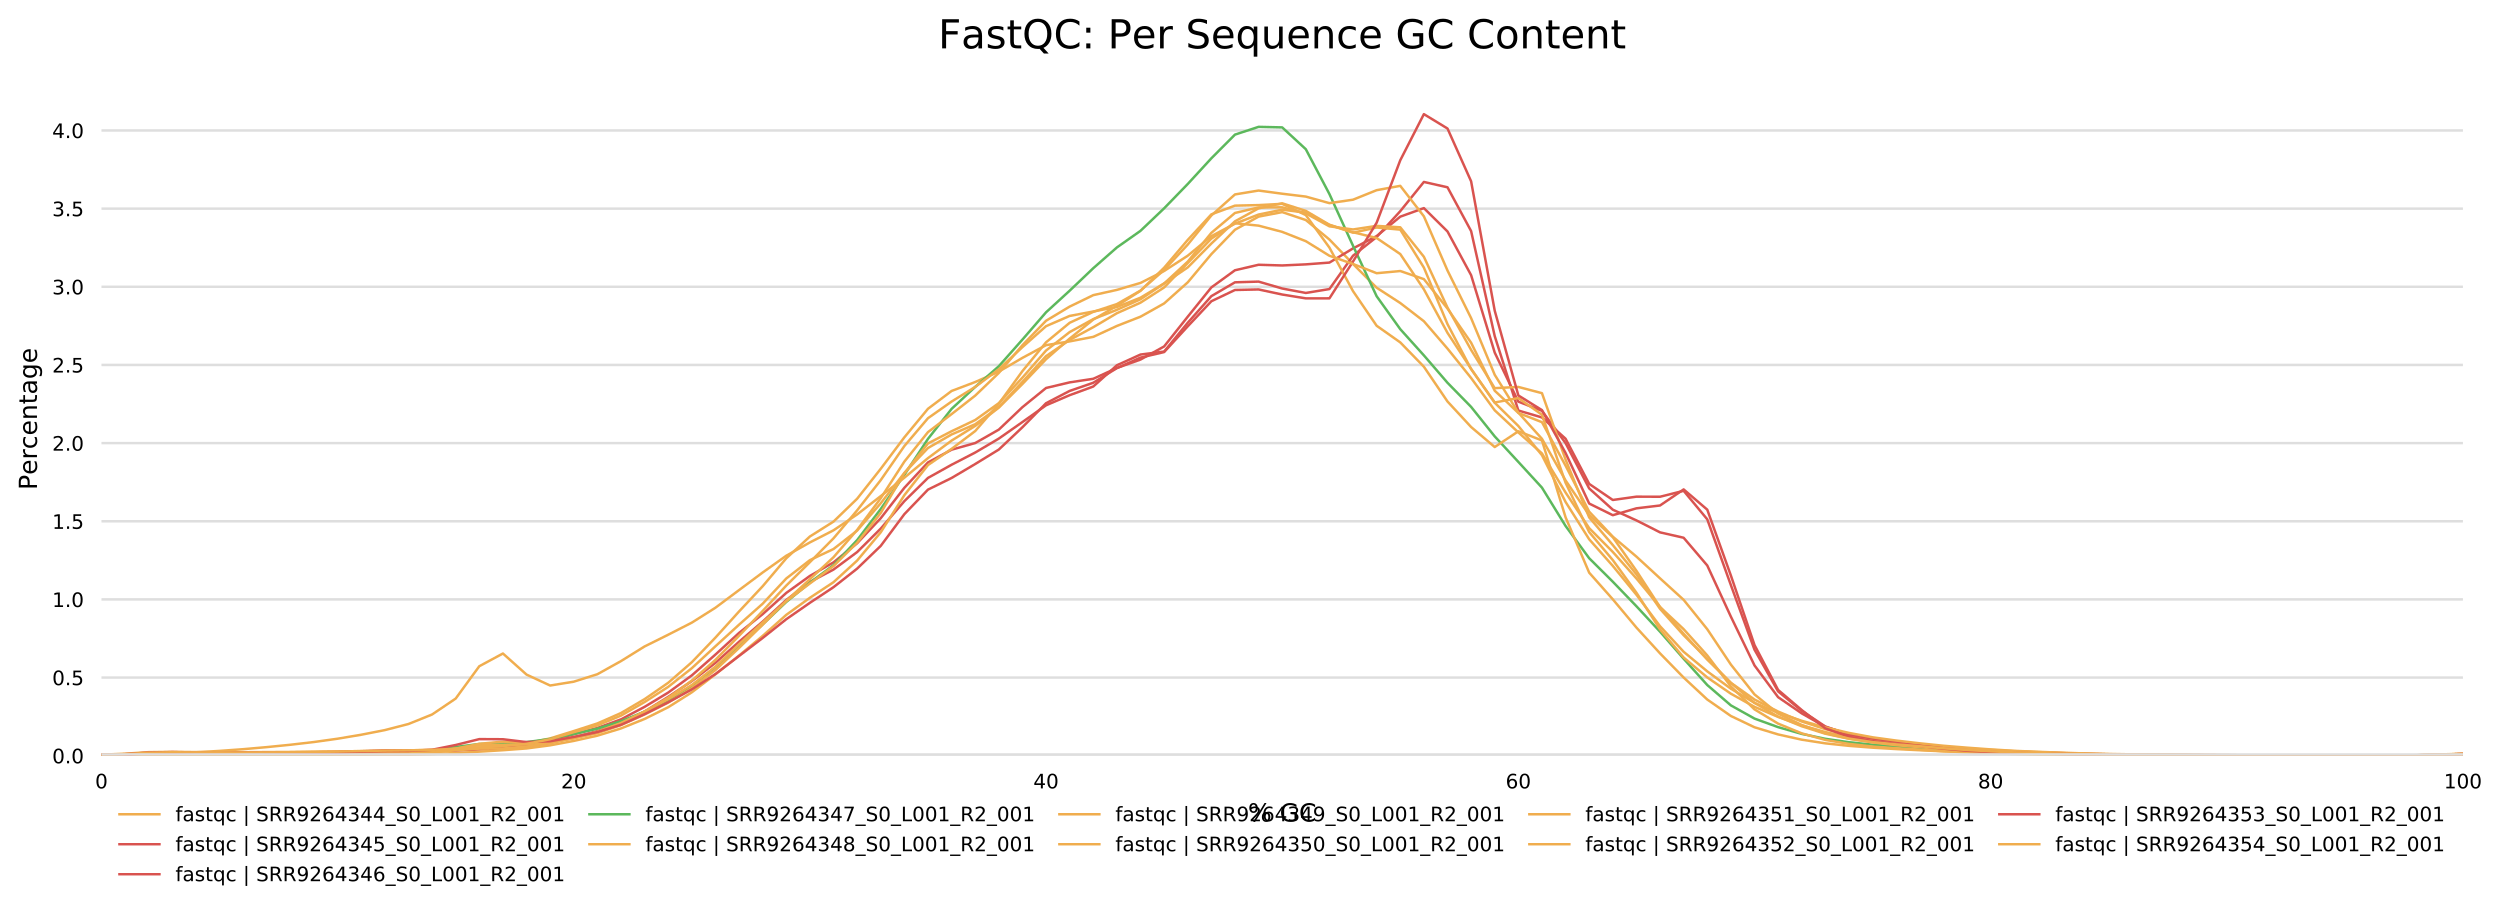 <?xml version="1.0" encoding="utf-8" standalone="no"?>
<!DOCTYPE svg PUBLIC "-//W3C//DTD SVG 1.1//EN"
  "http://www.w3.org/Graphics/SVG/1.1/DTD/svg11.dtd">
<!-- Created with matplotlib (http://matplotlib.org/) -->
<svg height="364.923pt" version="1.1" viewBox="0 0 1000.416 364.923" width="1000.416pt" xmlns="http://www.w3.org/2000/svg" xmlns:xlink="http://www.w3.org/1999/xlink">
 <defs>
  <style type="text/css">
*{stroke-linecap:butt;stroke-linejoin:round;}
  </style>
 </defs>
 <g id="figure_1">
  <g id="patch_1">
   <path d="M 0 364.923 
L 1000.416 364.923 
L 1000.416 0 
L 0 0 
z
" style="fill:#ffffff;"/>
  </g>
  <g id="axes_1">
   <g id="patch_2">
    <path d="M 40.601 302.416 
L 985.581 302.416 
L 985.581 32.836 
L 40.601 32.836 
z
" style="fill:#ffffff;"/>
   </g>
   <g id="matplotlib.axis_1">
    <g id="xtick_1">
     <g id="text_1">
      <!-- 0 -->
      <defs>
       <path d="M 31.781 66.406 
Q 24.172 66.406 20.328 58.906 
Q 16.5 51.422 16.5 36.375 
Q 16.5 21.391 20.328 13.891 
Q 24.172 6.391 31.781 6.391 
Q 39.453 6.391 43.281 13.891 
Q 47.125 21.391 47.125 36.375 
Q 47.125 51.422 43.281 58.906 
Q 39.453 66.406 31.781 66.406 
z
M 31.781 74.219 
Q 44.047 74.219 50.516 64.516 
Q 56.984 54.828 56.984 36.375 
Q 56.984 17.969 50.516 8.266 
Q 44.047 -1.422 31.781 -1.422 
Q 19.531 -1.422 13.062 8.266 
Q 6.594 17.969 6.594 36.375 
Q 6.594 54.828 13.062 64.516 
Q 19.531 74.219 31.781 74.219 
z
" id="DejaVuSans-30"/>
      </defs>
      <g transform="translate(38.056 315.494)scale(0.08 -0.08)">
       <use xlink:href="#DejaVuSans-30"/>
      </g>
     </g>
    </g>
    <g id="xtick_2">
     <g id="text_2">
      <!-- 20 -->
      <defs>
       <path d="M 19.188 8.297 
L 53.609 8.297 
L 53.609 0 
L 7.328 0 
L 7.328 8.297 
Q 12.938 14.109 22.625 23.891 
Q 32.328 33.688 34.812 36.531 
Q 39.547 41.844 41.422 45.531 
Q 43.312 49.219 43.312 52.781 
Q 43.312 58.594 39.234 62.25 
Q 35.156 65.922 28.609 65.922 
Q 23.969 65.922 18.812 64.312 
Q 13.672 62.703 7.812 59.422 
L 7.812 69.391 
Q 13.766 71.781 18.938 73 
Q 24.125 74.219 28.422 74.219 
Q 39.75 74.219 46.484 68.547 
Q 53.219 62.891 53.219 53.422 
Q 53.219 48.922 51.531 44.891 
Q 49.859 40.875 45.406 35.406 
Q 44.188 33.984 37.641 27.219 
Q 31.109 20.453 19.188 8.297 
z
" id="DejaVuSans-32"/>
      </defs>
      <g transform="translate(224.507 315.494)scale(0.08 -0.08)">
       <use xlink:href="#DejaVuSans-32"/>
       <use x="63.623" xlink:href="#DejaVuSans-30"/>
      </g>
     </g>
    </g>
    <g id="xtick_3">
     <g id="text_3">
      <!-- 40 -->
      <defs>
       <path d="M 37.797 64.312 
L 12.891 25.391 
L 37.797 25.391 
z
M 35.203 72.906 
L 47.609 72.906 
L 47.609 25.391 
L 58.016 25.391 
L 58.016 17.188 
L 47.609 17.188 
L 47.609 0 
L 37.797 0 
L 37.797 17.188 
L 4.891 17.188 
L 4.891 26.703 
z
" id="DejaVuSans-34"/>
      </defs>
      <g transform="translate(413.503 315.494)scale(0.08 -0.08)">
       <use xlink:href="#DejaVuSans-34"/>
       <use x="63.623" xlink:href="#DejaVuSans-30"/>
      </g>
     </g>
    </g>
    <g id="xtick_4">
     <g id="text_4">
      <!-- 60 -->
      <defs>
       <path d="M 33.016 40.375 
Q 26.375 40.375 22.484 35.828 
Q 18.609 31.297 18.609 23.391 
Q 18.609 15.531 22.484 10.953 
Q 26.375 6.391 33.016 6.391 
Q 39.656 6.391 43.531 10.953 
Q 47.406 15.531 47.406 23.391 
Q 47.406 31.297 43.531 35.828 
Q 39.656 40.375 33.016 40.375 
z
M 52.594 71.297 
L 52.594 62.312 
Q 48.875 64.062 45.094 64.984 
Q 41.312 65.922 37.594 65.922 
Q 27.828 65.922 22.672 59.328 
Q 17.531 52.734 16.797 39.406 
Q 19.672 43.656 24.016 45.922 
Q 28.375 48.188 33.594 48.188 
Q 44.578 48.188 50.953 41.516 
Q 57.328 34.859 57.328 23.391 
Q 57.328 12.156 50.688 5.359 
Q 44.047 -1.422 33.016 -1.422 
Q 20.359 -1.422 13.672 8.266 
Q 6.984 17.969 6.984 36.375 
Q 6.984 53.656 15.188 63.938 
Q 23.391 74.219 37.203 74.219 
Q 40.922 74.219 44.703 73.484 
Q 48.484 72.75 52.594 71.297 
z
" id="DejaVuSans-36"/>
      </defs>
      <g transform="translate(602.499 315.494)scale(0.08 -0.08)">
       <use xlink:href="#DejaVuSans-36"/>
       <use x="63.623" xlink:href="#DejaVuSans-30"/>
      </g>
     </g>
    </g>
    <g id="xtick_5">
     <g id="text_5">
      <!-- 80 -->
      <defs>
       <path d="M 31.781 34.625 
Q 24.75 34.625 20.719 30.859 
Q 16.703 27.094 16.703 20.516 
Q 16.703 13.922 20.719 10.156 
Q 24.75 6.391 31.781 6.391 
Q 38.812 6.391 42.859 10.172 
Q 46.922 13.969 46.922 20.516 
Q 46.922 27.094 42.891 30.859 
Q 38.875 34.625 31.781 34.625 
z
M 21.922 38.812 
Q 15.578 40.375 12.031 44.719 
Q 8.5 49.078 8.5 55.328 
Q 8.5 64.062 14.719 69.141 
Q 20.953 74.219 31.781 74.219 
Q 42.672 74.219 48.875 69.141 
Q 55.078 64.062 55.078 55.328 
Q 55.078 49.078 51.531 44.719 
Q 48 40.375 41.703 38.812 
Q 48.828 37.156 52.797 32.312 
Q 56.781 27.484 56.781 20.516 
Q 56.781 9.906 50.312 4.234 
Q 43.844 -1.422 31.781 -1.422 
Q 19.734 -1.422 13.25 4.234 
Q 6.781 9.906 6.781 20.516 
Q 6.781 27.484 10.781 32.312 
Q 14.797 37.156 21.922 38.812 
z
M 18.312 54.391 
Q 18.312 48.734 21.844 45.562 
Q 25.391 42.391 31.781 42.391 
Q 38.141 42.391 41.719 45.562 
Q 45.312 48.734 45.312 54.391 
Q 45.312 60.062 41.719 63.234 
Q 38.141 66.406 31.781 66.406 
Q 25.391 66.406 21.844 63.234 
Q 18.312 60.062 18.312 54.391 
z
" id="DejaVuSans-38"/>
      </defs>
      <g transform="translate(791.495 315.494)scale(0.08 -0.08)">
       <use xlink:href="#DejaVuSans-38"/>
       <use x="63.623" xlink:href="#DejaVuSans-30"/>
      </g>
     </g>
    </g>
    <g id="xtick_6">
     <g id="text_6">
      <!-- 100 -->
      <defs>
       <path d="M 12.406 8.297 
L 28.516 8.297 
L 28.516 63.922 
L 10.984 60.406 
L 10.984 69.391 
L 28.422 72.906 
L 38.281 72.906 
L 38.281 8.297 
L 54.391 8.297 
L 54.391 0 
L 12.406 0 
z
" id="DejaVuSans-31"/>
      </defs>
      <g transform="translate(977.946 315.494)scale(0.08 -0.08)">
       <use xlink:href="#DejaVuSans-31"/>
       <use x="63.623" xlink:href="#DejaVuSans-30"/>
       <use x="127.246" xlink:href="#DejaVuSans-30"/>
      </g>
     </g>
    </g>
    <g id="text_7">
     <!-- % GC -->
     <defs>
      <path d="M 72.703 32.078 
Q 68.453 32.078 66.031 28.469 
Q 63.625 24.859 63.625 18.406 
Q 63.625 12.062 66.031 8.422 
Q 68.453 4.781 72.703 4.781 
Q 76.859 4.781 79.266 8.422 
Q 81.688 12.062 81.688 18.406 
Q 81.688 24.812 79.266 28.438 
Q 76.859 32.078 72.703 32.078 
z
M 72.703 38.281 
Q 80.422 38.281 84.953 32.906 
Q 89.5 27.547 89.5 18.406 
Q 89.5 9.281 84.938 3.922 
Q 80.375 -1.422 72.703 -1.422 
Q 64.891 -1.422 60.344 3.922 
Q 55.812 9.281 55.812 18.406 
Q 55.812 27.594 60.375 32.938 
Q 64.938 38.281 72.703 38.281 
z
M 22.312 68.016 
Q 18.109 68.016 15.688 64.375 
Q 13.281 60.75 13.281 54.391 
Q 13.281 47.953 15.672 44.328 
Q 18.062 40.719 22.312 40.719 
Q 26.562 40.719 28.969 44.328 
Q 31.391 47.953 31.391 54.391 
Q 31.391 60.688 28.953 64.344 
Q 26.516 68.016 22.312 68.016 
z
M 66.406 74.219 
L 74.219 74.219 
L 28.609 -1.422 
L 20.797 -1.422 
z
M 22.312 74.219 
Q 30.031 74.219 34.609 68.875 
Q 39.203 63.531 39.203 54.391 
Q 39.203 45.172 34.641 39.844 
Q 30.078 34.516 22.312 34.516 
Q 14.547 34.516 10.031 39.859 
Q 5.516 45.219 5.516 54.391 
Q 5.516 63.484 10.047 68.844 
Q 14.594 74.219 22.312 74.219 
z
" id="DejaVuSans-25"/>
      <path id="DejaVuSans-20"/>
      <path d="M 59.516 10.406 
L 59.516 29.984 
L 43.406 29.984 
L 43.406 38.094 
L 69.281 38.094 
L 69.281 6.781 
Q 63.578 2.734 56.688 0.656 
Q 49.812 -1.422 42 -1.422 
Q 24.906 -1.422 15.25 8.562 
Q 5.609 18.562 5.609 36.375 
Q 5.609 54.25 15.25 64.234 
Q 24.906 74.219 42 74.219 
Q 49.125 74.219 55.547 72.453 
Q 61.969 70.703 67.391 67.281 
L 67.391 56.781 
Q 61.922 61.422 55.766 63.766 
Q 49.609 66.109 42.828 66.109 
Q 29.438 66.109 22.719 58.641 
Q 16.016 51.172 16.016 36.375 
Q 16.016 21.625 22.719 14.156 
Q 29.438 6.688 42.828 6.688 
Q 48.047 6.688 52.141 7.594 
Q 56.25 8.5 59.516 10.406 
z
" id="DejaVuSans-47"/>
      <path d="M 64.406 67.281 
L 64.406 56.891 
Q 59.422 61.531 53.781 63.812 
Q 48.141 66.109 41.797 66.109 
Q 29.297 66.109 22.656 58.469 
Q 16.016 50.828 16.016 36.375 
Q 16.016 21.969 22.656 14.328 
Q 29.297 6.688 41.797 6.688 
Q 48.141 6.688 53.781 8.984 
Q 59.422 11.281 64.406 15.922 
L 64.406 5.609 
Q 59.234 2.094 53.438 0.328 
Q 47.656 -1.422 41.219 -1.422 
Q 24.656 -1.422 15.125 8.703 
Q 5.609 18.844 5.609 36.375 
Q 5.609 53.953 15.125 64.078 
Q 24.656 74.219 41.219 74.219 
Q 47.75 74.219 53.531 72.484 
Q 59.328 70.75 64.406 67.281 
z
" id="DejaVuSans-43"/>
     </defs>
     <g transform="translate(499.385 328.757)scale(0.1 -0.1)">
      <use xlink:href="#DejaVuSans-25"/>
      <use x="95.02" xlink:href="#DejaVuSans-20"/>
      <use x="126.807" xlink:href="#DejaVuSans-47"/>
      <use x="204.297" xlink:href="#DejaVuSans-43"/>
     </g>
    </g>
   </g>
   <g id="matplotlib.axis_2">
    <g id="ytick_1">
     <g id="line2d_1">
      <path clip-path="url(#pe17d51c214)" d="M 40.601 302.416 
L 985.581 302.416 
" style="fill:none;stroke:#dedede;stroke-linecap:square;"/>
     </g>
     <g id="text_8">
      <!-- 0.0 -->
      <defs>
       <path d="M 10.688 12.406 
L 21 12.406 
L 21 0 
L 10.688 0 
z
" id="DejaVuSans-2e"/>
      </defs>
      <g transform="translate(20.878 305.455)scale(0.08 -0.08)">
       <use xlink:href="#DejaVuSans-30"/>
       <use x="63.623" xlink:href="#DejaVuSans-2e"/>
       <use x="95.41" xlink:href="#DejaVuSans-30"/>
      </g>
     </g>
    </g>
    <g id="ytick_2">
     <g id="line2d_2">
      <path clip-path="url(#pe17d51c214)" d="M 40.601 271.14 
L 985.581 271.14 
" style="fill:none;stroke:#dedede;stroke-linecap:square;"/>
     </g>
     <g id="text_9">
      <!-- 0.5 -->
      <defs>
       <path d="M 10.797 72.906 
L 49.516 72.906 
L 49.516 64.594 
L 19.828 64.594 
L 19.828 46.734 
Q 21.969 47.469 24.109 47.828 
Q 26.266 48.188 28.422 48.188 
Q 40.625 48.188 47.75 41.5 
Q 54.891 34.812 54.891 23.391 
Q 54.891 11.625 47.562 5.094 
Q 40.234 -1.422 26.906 -1.422 
Q 22.312 -1.422 17.547 -0.641 
Q 12.797 0.141 7.719 1.703 
L 7.719 11.625 
Q 12.109 9.234 16.797 8.062 
Q 21.484 6.891 26.703 6.891 
Q 35.156 6.891 40.078 11.328 
Q 45.016 15.766 45.016 23.391 
Q 45.016 31 40.078 35.438 
Q 35.156 39.891 26.703 39.891 
Q 22.75 39.891 18.812 39.016 
Q 14.891 38.141 10.797 36.281 
z
" id="DejaVuSans-35"/>
      </defs>
      <g transform="translate(20.878 274.179)scale(0.08 -0.08)">
       <use xlink:href="#DejaVuSans-30"/>
       <use x="63.623" xlink:href="#DejaVuSans-2e"/>
       <use x="95.41" xlink:href="#DejaVuSans-35"/>
      </g>
     </g>
    </g>
    <g id="ytick_3">
     <g id="line2d_3">
      <path clip-path="url(#pe17d51c214)" d="M 40.601 239.864 
L 985.581 239.864 
" style="fill:none;stroke:#dedede;stroke-linecap:square;"/>
     </g>
     <g id="text_10">
      <!-- 1.0 -->
      <g transform="translate(20.878 242.904)scale(0.08 -0.08)">
       <use xlink:href="#DejaVuSans-31"/>
       <use x="63.623" xlink:href="#DejaVuSans-2e"/>
       <use x="95.41" xlink:href="#DejaVuSans-30"/>
      </g>
     </g>
    </g>
    <g id="ytick_4">
     <g id="line2d_4">
      <path clip-path="url(#pe17d51c214)" d="M 40.601 208.588 
L 985.581 208.588 
" style="fill:none;stroke:#dedede;stroke-linecap:square;"/>
     </g>
     <g id="text_11">
      <!-- 1.5 -->
      <g transform="translate(20.878 211.628)scale(0.08 -0.08)">
       <use xlink:href="#DejaVuSans-31"/>
       <use x="63.623" xlink:href="#DejaVuSans-2e"/>
       <use x="95.41" xlink:href="#DejaVuSans-35"/>
      </g>
     </g>
    </g>
    <g id="ytick_5">
     <g id="line2d_5">
      <path clip-path="url(#pe17d51c214)" d="M 40.601 177.313 
L 985.581 177.313 
" style="fill:none;stroke:#dedede;stroke-linecap:square;"/>
     </g>
     <g id="text_12">
      <!-- 2.0 -->
      <g transform="translate(20.878 180.352)scale(0.08 -0.08)">
       <use xlink:href="#DejaVuSans-32"/>
       <use x="63.623" xlink:href="#DejaVuSans-2e"/>
       <use x="95.41" xlink:href="#DejaVuSans-30"/>
      </g>
     </g>
    </g>
    <g id="ytick_6">
     <g id="line2d_6">
      <path clip-path="url(#pe17d51c214)" d="M 40.601 146.037 
L 985.581 146.037 
" style="fill:none;stroke:#dedede;stroke-linecap:square;"/>
     </g>
     <g id="text_13">
      <!-- 2.5 -->
      <g transform="translate(20.878 149.076)scale(0.08 -0.08)">
       <use xlink:href="#DejaVuSans-32"/>
       <use x="63.623" xlink:href="#DejaVuSans-2e"/>
       <use x="95.41" xlink:href="#DejaVuSans-35"/>
      </g>
     </g>
    </g>
    <g id="ytick_7">
     <g id="line2d_7">
      <path clip-path="url(#pe17d51c214)" d="M 40.601 114.761 
L 985.581 114.761 
" style="fill:none;stroke:#dedede;stroke-linecap:square;"/>
     </g>
     <g id="text_14">
      <!-- 3.0 -->
      <defs>
       <path d="M 40.578 39.312 
Q 47.656 37.797 51.625 33 
Q 55.609 28.219 55.609 21.188 
Q 55.609 10.406 48.188 4.484 
Q 40.766 -1.422 27.094 -1.422 
Q 22.516 -1.422 17.656 -0.516 
Q 12.797 0.391 7.625 2.203 
L 7.625 11.719 
Q 11.719 9.328 16.594 8.109 
Q 21.484 6.891 26.812 6.891 
Q 36.078 6.891 40.938 10.547 
Q 45.797 14.203 45.797 21.188 
Q 45.797 27.641 41.281 31.266 
Q 36.766 34.906 28.719 34.906 
L 20.219 34.906 
L 20.219 43.016 
L 29.109 43.016 
Q 36.375 43.016 40.234 45.922 
Q 44.094 48.828 44.094 54.297 
Q 44.094 59.906 40.109 62.906 
Q 36.141 65.922 28.719 65.922 
Q 24.656 65.922 20.016 65.031 
Q 15.375 64.156 9.812 62.312 
L 9.812 71.094 
Q 15.438 72.656 20.344 73.438 
Q 25.25 74.219 29.594 74.219 
Q 40.828 74.219 47.359 69.109 
Q 53.906 64.016 53.906 55.328 
Q 53.906 49.266 50.438 45.094 
Q 46.969 40.922 40.578 39.312 
z
" id="DejaVuSans-33"/>
      </defs>
      <g transform="translate(20.878 117.801)scale(0.08 -0.08)">
       <use xlink:href="#DejaVuSans-33"/>
       <use x="63.623" xlink:href="#DejaVuSans-2e"/>
       <use x="95.41" xlink:href="#DejaVuSans-30"/>
      </g>
     </g>
    </g>
    <g id="ytick_8">
     <g id="line2d_8">
      <path clip-path="url(#pe17d51c214)" d="M 40.601 83.485 
L 985.581 83.485 
" style="fill:none;stroke:#dedede;stroke-linecap:square;"/>
     </g>
     <g id="text_15">
      <!-- 3.5 -->
      <g transform="translate(20.878 86.525)scale(0.08 -0.08)">
       <use xlink:href="#DejaVuSans-33"/>
       <use x="63.623" xlink:href="#DejaVuSans-2e"/>
       <use x="95.41" xlink:href="#DejaVuSans-35"/>
      </g>
     </g>
    </g>
    <g id="ytick_9">
     <g id="line2d_9">
      <path clip-path="url(#pe17d51c214)" d="M 40.601 52.21 
L 985.581 52.21 
" style="fill:none;stroke:#dedede;stroke-linecap:square;"/>
     </g>
     <g id="text_16">
      <!-- 4.0 -->
      <g transform="translate(20.878 55.249)scale(0.08 -0.08)">
       <use xlink:href="#DejaVuSans-34"/>
       <use x="63.623" xlink:href="#DejaVuSans-2e"/>
       <use x="95.41" xlink:href="#DejaVuSans-30"/>
      </g>
     </g>
    </g>
    <g id="text_17">
     <!-- Percentage -->
     <defs>
      <path d="M 19.672 64.797 
L 19.672 37.406 
L 32.078 37.406 
Q 38.969 37.406 42.719 40.969 
Q 46.484 44.531 46.484 51.125 
Q 46.484 57.672 42.719 61.234 
Q 38.969 64.797 32.078 64.797 
z
M 9.812 72.906 
L 32.078 72.906 
Q 44.344 72.906 50.609 67.359 
Q 56.891 61.812 56.891 51.125 
Q 56.891 40.328 50.609 34.812 
Q 44.344 29.297 32.078 29.297 
L 19.672 29.297 
L 19.672 0 
L 9.812 0 
z
" id="DejaVuSans-50"/>
      <path d="M 56.203 29.594 
L 56.203 25.203 
L 14.891 25.203 
Q 15.484 15.922 20.484 11.062 
Q 25.484 6.203 34.422 6.203 
Q 39.594 6.203 44.453 7.469 
Q 49.312 8.734 54.109 11.281 
L 54.109 2.781 
Q 49.266 0.734 44.188 -0.344 
Q 39.109 -1.422 33.891 -1.422 
Q 20.797 -1.422 13.156 6.188 
Q 5.516 13.812 5.516 26.812 
Q 5.516 40.234 12.766 48.109 
Q 20.016 56 32.328 56 
Q 43.359 56 49.781 48.891 
Q 56.203 41.797 56.203 29.594 
z
M 47.219 32.234 
Q 47.125 39.594 43.094 43.984 
Q 39.062 48.391 32.422 48.391 
Q 24.906 48.391 20.391 44.141 
Q 15.875 39.891 15.188 32.172 
z
" id="DejaVuSans-65"/>
      <path d="M 41.109 46.297 
Q 39.594 47.172 37.812 47.578 
Q 36.031 48 33.891 48 
Q 26.266 48 22.188 43.047 
Q 18.109 38.094 18.109 28.812 
L 18.109 0 
L 9.078 0 
L 9.078 54.688 
L 18.109 54.688 
L 18.109 46.188 
Q 20.953 51.172 25.484 53.578 
Q 30.031 56 36.531 56 
Q 37.453 56 38.578 55.875 
Q 39.703 55.766 41.062 55.516 
z
" id="DejaVuSans-72"/>
      <path d="M 48.781 52.594 
L 48.781 44.188 
Q 44.969 46.297 41.141 47.344 
Q 37.312 48.391 33.406 48.391 
Q 24.656 48.391 19.812 42.844 
Q 14.984 37.312 14.984 27.297 
Q 14.984 17.281 19.812 11.734 
Q 24.656 6.203 33.406 6.203 
Q 37.312 6.203 41.141 7.25 
Q 44.969 8.297 48.781 10.406 
L 48.781 2.094 
Q 45.016 0.344 40.984 -0.531 
Q 36.969 -1.422 32.422 -1.422 
Q 20.062 -1.422 12.781 6.344 
Q 5.516 14.109 5.516 27.297 
Q 5.516 40.672 12.859 48.328 
Q 20.219 56 33.016 56 
Q 37.156 56 41.109 55.141 
Q 45.062 54.297 48.781 52.594 
z
" id="DejaVuSans-63"/>
      <path d="M 54.891 33.016 
L 54.891 0 
L 45.906 0 
L 45.906 32.719 
Q 45.906 40.484 42.875 44.328 
Q 39.844 48.188 33.797 48.188 
Q 26.516 48.188 22.312 43.547 
Q 18.109 38.922 18.109 30.906 
L 18.109 0 
L 9.078 0 
L 9.078 54.688 
L 18.109 54.688 
L 18.109 46.188 
Q 21.344 51.125 25.703 53.562 
Q 30.078 56 35.797 56 
Q 45.219 56 50.047 50.172 
Q 54.891 44.344 54.891 33.016 
z
" id="DejaVuSans-6e"/>
      <path d="M 18.312 70.219 
L 18.312 54.688 
L 36.812 54.688 
L 36.812 47.703 
L 18.312 47.703 
L 18.312 18.016 
Q 18.312 11.328 20.141 9.422 
Q 21.969 7.516 27.594 7.516 
L 36.812 7.516 
L 36.812 0 
L 27.594 0 
Q 17.188 0 13.234 3.875 
Q 9.281 7.766 9.281 18.016 
L 9.281 47.703 
L 2.688 47.703 
L 2.688 54.688 
L 9.281 54.688 
L 9.281 70.219 
z
" id="DejaVuSans-74"/>
      <path d="M 34.281 27.484 
Q 23.391 27.484 19.188 25 
Q 14.984 22.516 14.984 16.5 
Q 14.984 11.719 18.141 8.906 
Q 21.297 6.109 26.703 6.109 
Q 34.188 6.109 38.703 11.406 
Q 43.219 16.703 43.219 25.484 
L 43.219 27.484 
z
M 52.203 31.203 
L 52.203 0 
L 43.219 0 
L 43.219 8.297 
Q 40.141 3.328 35.547 0.953 
Q 30.953 -1.422 24.312 -1.422 
Q 15.922 -1.422 10.953 3.297 
Q 6 8.016 6 15.922 
Q 6 25.141 12.172 29.828 
Q 18.359 34.516 30.609 34.516 
L 43.219 34.516 
L 43.219 35.406 
Q 43.219 41.609 39.141 45 
Q 35.062 48.391 27.688 48.391 
Q 23 48.391 18.547 47.266 
Q 14.109 46.141 10.016 43.891 
L 10.016 52.203 
Q 14.938 54.109 19.578 55.047 
Q 24.219 56 28.609 56 
Q 40.484 56 46.344 49.844 
Q 52.203 43.703 52.203 31.203 
z
" id="DejaVuSans-61"/>
      <path d="M 45.406 27.984 
Q 45.406 37.75 41.375 43.109 
Q 37.359 48.484 30.078 48.484 
Q 22.859 48.484 18.828 43.109 
Q 14.797 37.75 14.797 27.984 
Q 14.797 18.266 18.828 12.891 
Q 22.859 7.516 30.078 7.516 
Q 37.359 7.516 41.375 12.891 
Q 45.406 18.266 45.406 27.984 
z
M 54.391 6.781 
Q 54.391 -7.172 48.188 -13.984 
Q 42 -20.797 29.203 -20.797 
Q 24.469 -20.797 20.266 -20.094 
Q 16.062 -19.391 12.109 -17.922 
L 12.109 -9.188 
Q 16.062 -11.328 19.922 -12.344 
Q 23.781 -13.375 27.781 -13.375 
Q 36.625 -13.375 41.016 -8.766 
Q 45.406 -4.156 45.406 5.172 
L 45.406 9.625 
Q 42.625 4.781 38.281 2.391 
Q 33.938 0 27.875 0 
Q 17.828 0 11.672 7.656 
Q 5.516 15.328 5.516 27.984 
Q 5.516 40.672 11.672 48.328 
Q 17.828 56 27.875 56 
Q 33.938 56 38.281 53.609 
Q 42.625 51.219 45.406 46.391 
L 45.406 54.688 
L 54.391 54.688 
z
" id="DejaVuSans-67"/>
     </defs>
     <g transform="translate(14.798 196.039)rotate(-90)scale(0.1 -0.1)">
      <use xlink:href="#DejaVuSans-50"/>
      <use x="60.256" xlink:href="#DejaVuSans-65"/>
      <use x="121.779" xlink:href="#DejaVuSans-72"/>
      <use x="162.861" xlink:href="#DejaVuSans-63"/>
      <use x="217.842" xlink:href="#DejaVuSans-65"/>
      <use x="279.365" xlink:href="#DejaVuSans-6e"/>
      <use x="342.744" xlink:href="#DejaVuSans-74"/>
      <use x="381.953" xlink:href="#DejaVuSans-61"/>
      <use x="443.232" xlink:href="#DejaVuSans-67"/>
      <use x="506.709" xlink:href="#DejaVuSans-65"/>
     </g>
    </g>
   </g>
   <g id="line2d_10">
    <path clip-path="url(#pe17d51c214)" d="M 40.601 302.002 
L 50.05 301.598 
L 59.5 300.98 
L 68.95 300.86 
L 78.4 300.952 
L 87.85 300.992 
L 97.299 300.998 
L 106.749 300.948 
L 116.199 300.904 
L 125.649 300.783 
L 135.099 300.667 
L 144.548 300.583 
L 153.998 300.424 
L 163.448 300.271 
L 172.898 300.077 
L 182.348 299.615 
L 191.797 299.108 
L 201.247 298.54 
L 210.697 297.467 
L 220.147 295.481 
L 229.597 292.544 
L 239.046 289.492 
L 248.496 285.33 
L 257.946 279.762 
L 267.396 273.222 
L 276.846 264.99 
L 286.295 255.14 
L 295.745 244.687 
L 305.195 234.59 
L 314.645 223.41 
L 324.095 214.68 
L 333.544 208.716 
L 342.994 199.578 
L 352.444 187.583 
L 361.894 175.002 
L 371.344 163.581 
L 380.793 156.451 
L 390.243 152.868 
L 399.693 148.71 
L 409.143 143.208 
L 418.593 138.115 
L 428.042 136.615 
L 437.492 134.799 
L 446.942 130.429 
L 456.392 126.725 
L 465.842 121.428 
L 475.291 112.987 
L 484.741 101.7 
L 494.191 91.937 
L 503.641 86.685 
L 513.091 84.88 
L 522.54 88.049 
L 531.99 95.851 
L 541.44 105.64 
L 550.89 115.138 
L 560.34 121.26 
L 569.789 128.544 
L 579.239 139.501 
L 588.689 151.265 
L 598.139 164.201 
L 607.589 173.041 
L 617.038 181.447 
L 626.488 197.08 
L 635.938 211.345 
L 645.388 220.87 
L 654.838 231.484 
L 664.287 242.886 
L 673.737 253.607 
L 683.187 263.944 
L 692.637 273.234 
L 702.087 279.932 
L 711.536 284.732 
L 720.986 288.718 
L 730.436 291.775 
L 739.886 294.112 
L 749.336 295.789 
L 758.785 296.921 
L 768.235 297.905 
L 777.685 298.862 
L 787.135 299.515 
L 796.585 300.074 
L 806.034 300.579 
L 815.484 300.961 
L 824.934 301.333 
L 834.384 301.635 
L 843.834 301.811 
L 853.283 301.923 
L 862.733 302.025 
L 872.183 302.102 
L 881.633 302.159 
L 891.083 302.208 
L 900.532 302.245 
L 909.982 302.273 
L 919.432 302.293 
L 928.882 302.308 
L 938.332 302.321 
L 947.781 302.331 
L 957.231 302.332 
L 966.681 302.288 
L 976.131 302.046 
L 985.581 301.844 
" style="fill:none;stroke:#f0ad4e;stroke-linecap:square;"/>
   </g>
   <g id="line2d_11">
    <path clip-path="url(#pe17d51c214)" d="M 40.601 302.095 
L 50.05 301.785 
L 59.5 301.14 
L 68.95 300.947 
L 78.4 301.098 
L 87.85 301.165 
L 97.299 301.201 
L 106.749 301.165 
L 116.199 301.101 
L 125.649 301.027 
L 135.099 300.95 
L 144.548 300.627 
L 153.998 300.423 
L 163.448 300.427 
L 172.898 300.304 
L 182.348 299.977 
L 191.797 299.485 
L 201.247 298.955 
L 210.697 298.129 
L 220.147 296.459 
L 229.597 293.796 
L 239.046 291.291 
L 248.496 287.865 
L 257.946 282.855 
L 267.396 277.142 
L 276.846 270.263 
L 286.295 261.927 
L 295.745 253.262 
L 305.195 245.763 
L 314.645 237.26 
L 324.095 230.458 
L 333.544 225.037 
L 342.994 217.391 
L 352.444 207.364 
L 361.894 195.2 
L 371.344 185.044 
L 380.793 179.952 
L 390.243 177.291 
L 399.693 171.918 
L 409.143 162.931 
L 418.593 155.253 
L 428.042 153.014 
L 437.492 151.575 
L 446.942 147.252 
L 456.392 143.886 
L 465.842 138.635 
L 475.291 126.733 
L 484.741 115.014 
L 494.191 108.148 
L 503.641 105.948 
L 513.091 106.228 
L 522.54 105.791 
L 531.99 105.077 
L 541.44 99.398 
L 550.89 94.468 
L 560.34 86.699 
L 569.789 83.285 
L 579.239 92.627 
L 588.689 110.115 
L 598.139 141.103 
L 607.589 160.733 
L 617.038 164.392 
L 626.488 177.315 
L 635.938 195.457 
L 645.388 203.962 
L 654.838 208.242 
L 664.287 213.034 
L 673.737 215.189 
L 683.187 226.285 
L 692.637 246.755 
L 702.087 266.269 
L 711.536 278.981 
L 720.986 285.47 
L 730.436 290.865 
L 739.886 293.868 
L 749.336 295.774 
L 758.785 297.009 
L 768.235 298.03 
L 777.685 299.044 
L 787.135 299.796 
L 796.585 300.389 
L 806.034 300.817 
L 815.484 301.08 
L 824.934 301.371 
L 834.384 301.652 
L 843.834 301.841 
L 853.283 301.96 
L 862.733 302.045 
L 872.183 302.11 
L 881.633 302.164 
L 891.083 302.207 
L 900.532 302.238 
L 909.982 302.264 
L 919.432 302.286 
L 928.882 302.302 
L 938.332 302.312 
L 947.781 302.32 
L 957.231 302.319 
L 966.681 302.269 
L 976.131 301.974 
L 985.581 301.725 
" style="fill:none;stroke:#d9534f;stroke-linecap:square;"/>
   </g>
   <g id="line2d_12">
    <path clip-path="url(#pe17d51c214)" d="M 40.601 302.105 
L 50.05 301.928 
L 59.5 301.328 
L 68.95 301.077 
L 78.4 301.251 
L 87.85 301.315 
L 97.299 301.369 
L 106.749 301.34 
L 116.199 301.267 
L 125.649 301.241 
L 135.099 301.205 
L 144.548 300.696 
L 153.998 300.411 
L 163.448 300.568 
L 172.898 300.574 
L 182.348 300.356 
L 191.797 299.917 
L 201.247 299.438 
L 210.697 298.708 
L 220.147 297.334 
L 229.597 295.072 
L 239.046 292.556 
L 248.496 289.394 
L 257.946 284.718 
L 267.396 278.859 
L 276.846 272.546 
L 286.295 265.249 
L 295.745 256.8 
L 305.195 248.742 
L 314.645 240.083 
L 324.095 232.877 
L 333.544 227.916 
L 342.994 220.922 
L 352.444 211.525 
L 361.894 200.542 
L 371.344 191.245 
L 380.793 185.974 
L 390.243 181.087 
L 399.693 175.506 
L 409.143 168.879 
L 418.593 162.19 
L 428.042 158.131 
L 437.492 154.667 
L 446.942 146.161 
L 456.392 141.876 
L 465.842 140.677 
L 475.291 129.163 
L 484.741 118.508 
L 494.191 112.974 
L 503.641 112.689 
L 513.091 115.45 
L 522.54 117.23 
L 531.99 115.67 
L 541.44 102.313 
L 550.89 94.84 
L 560.34 84.501 
L 569.789 72.809 
L 579.239 74.952 
L 588.689 92.471 
L 598.139 134.498 
L 607.589 164.276 
L 617.038 167.051 
L 626.488 175.561 
L 635.938 193.64 
L 645.388 200.076 
L 654.838 198.749 
L 664.287 198.781 
L 673.737 196.405 
L 683.187 207.814 
L 692.637 234.138 
L 702.087 259.97 
L 711.536 276.673 
L 720.986 284.446 
L 730.436 290.71 
L 739.886 293.997 
L 749.336 295.997 
L 758.785 297.244 
L 768.235 298.142 
L 777.685 299.173 
L 787.135 300.01 
L 796.585 300.536 
L 806.034 300.934 
L 815.484 301.226 
L 824.934 301.508 
L 834.384 301.763 
L 843.834 301.902 
L 853.283 301.987 
L 862.733 302.061 
L 872.183 302.12 
L 881.633 302.164 
L 891.083 302.201 
L 900.532 302.231 
L 909.982 302.257 
L 919.432 302.276 
L 928.882 302.288 
L 938.332 302.297 
L 947.781 302.304 
L 957.231 302.299 
L 966.681 302.246 
L 976.131 301.964 
L 985.581 301.727 
" style="fill:none;stroke:#d9534f;stroke-linecap:square;"/>
   </g>
   <g id="line2d_13">
    <path clip-path="url(#pe17d51c214)" d="M 40.601 302.353 
L 50.05 302.302 
L 59.5 302.205 
L 68.95 302.147 
L 78.4 302.094 
L 87.85 302.044 
L 97.299 302.004 
L 106.749 301.947 
L 116.199 301.885 
L 125.649 301.769 
L 135.099 301.611 
L 144.548 301.441 
L 153.998 301.177 
L 163.448 300.806 
L 172.898 300.333 
L 182.348 298.898 
L 191.797 297.718 
L 201.247 297.528 
L 210.697 296.951 
L 220.147 295.714 
L 229.597 293.749 
L 239.046 291.594 
L 248.496 288.614 
L 257.946 284.769 
L 267.396 280.303 
L 276.846 274.445 
L 286.295 267.063 
L 295.745 258.556 
L 305.195 249.854 
L 314.645 240.877 
L 324.095 233.126 
L 333.544 226.155 
L 342.994 216.133 
L 352.444 203.682 
L 361.894 190.012 
L 371.344 175.616 
L 380.793 163.621 
L 390.243 154.824 
L 399.693 146.556 
L 409.143 135.885 
L 418.593 124.969 
L 428.042 116.324 
L 437.492 107.322 
L 446.942 99.02 
L 456.392 92.366 
L 465.842 83.364 
L 475.291 73.625 
L 484.741 63.352 
L 494.191 53.866 
L 503.641 50.76 
L 513.091 50.977 
L 522.54 59.709 
L 531.99 77.656 
L 541.44 98.366 
L 550.89 118.55 
L 560.34 131.725 
L 569.789 142.213 
L 579.239 153.175 
L 588.689 162.825 
L 598.139 174.636 
L 607.589 184.843 
L 617.038 195.138 
L 626.488 210.474 
L 635.938 223.387 
L 645.388 232.781 
L 654.838 242.591 
L 664.287 252.782 
L 673.737 263.607 
L 683.187 274.127 
L 692.637 282.268 
L 702.087 287.551 
L 711.536 290.979 
L 720.986 293.678 
L 730.436 295.644 
L 739.886 297.013 
L 749.336 297.985 
L 758.785 298.693 
L 768.235 299.262 
L 777.685 299.85 
L 787.135 300.301 
L 796.585 300.685 
L 806.034 301.004 
L 815.484 301.263 
L 824.934 301.569 
L 834.384 301.837 
L 843.834 301.959 
L 853.283 302.033 
L 862.733 302.124 
L 872.183 302.189 
L 881.633 302.234 
L 891.083 302.276 
L 900.532 302.305 
L 909.982 302.327 
L 919.432 302.345 
L 928.882 302.357 
L 938.332 302.368 
L 947.781 302.379 
L 957.231 302.385 
L 966.681 302.38 
L 976.131 302.359 
L 985.581 302.345 
" style="fill:none;stroke:#5cb85c;stroke-linecap:square;"/>
   </g>
   <g id="line2d_14">
    <path clip-path="url(#pe17d51c214)" d="M 40.601 302.272 
L 50.05 302.201 
L 59.5 302.065 
L 68.95 302.003 
L 78.4 302 
L 87.85 301.996 
L 97.299 301.982 
L 106.749 301.952 
L 116.199 301.923 
L 125.649 301.867 
L 135.099 301.798 
L 144.548 301.729 
L 153.998 301.609 
L 163.448 301.425 
L 172.898 301.182 
L 182.348 300.221 
L 191.797 299.585 
L 201.247 299.519 
L 210.697 298.738 
L 220.147 297.374 
L 229.597 295.391 
L 239.046 292.853 
L 248.496 289.336 
L 257.946 284.706 
L 267.396 279.173 
L 276.846 272.363 
L 286.295 264.044 
L 295.745 254.436 
L 305.195 244.488 
L 314.645 234.318 
L 324.095 224.956 
L 333.544 215.425 
L 342.994 204.225 
L 352.444 192.112 
L 361.894 178.495 
L 371.344 167.35 
L 380.793 160.686 
L 390.243 154.837 
L 399.693 147.762 
L 409.143 138.905 
L 418.593 130.524 
L 428.042 126.421 
L 437.492 124.645 
L 446.942 122.858 
L 456.392 119.123 
L 465.842 113.41 
L 475.291 107.016 
L 484.741 97.459 
L 494.191 88.555 
L 503.641 83.376 
L 513.091 81.358 
L 522.54 84.385 
L 531.99 89.944 
L 541.44 92.945 
L 550.89 95.258 
L 560.34 101.666 
L 569.789 115.781 
L 579.239 133.194 
L 588.689 147.607 
L 598.139 161.171 
L 607.589 170.472 
L 617.038 182.161 
L 626.488 200.867 
L 635.938 215.807 
L 645.388 226.459 
L 654.838 237.993 
L 664.287 250.581 
L 673.737 260.825 
L 683.187 268.659 
L 692.637 275.604 
L 702.087 281.251 
L 711.536 285.266 
L 720.986 288.43 
L 730.436 291.099 
L 739.886 293.276 
L 749.336 295.043 
L 758.785 296.339 
L 768.235 297.445 
L 777.685 298.42 
L 787.135 299.187 
L 796.585 299.877 
L 806.034 300.455 
L 815.484 300.847 
L 824.934 301.191 
L 834.384 301.503 
L 843.834 301.71 
L 853.283 301.86 
L 862.733 301.981 
L 872.183 302.073 
L 881.633 302.146 
L 891.083 302.199 
L 900.532 302.229 
L 909.982 302.252 
L 919.432 302.271 
L 928.882 302.285 
L 938.332 302.297 
L 947.781 302.301 
L 957.231 302.292 
L 966.681 302.233 
L 976.131 301.944 
L 985.581 301.706 
" style="fill:none;stroke:#f0ad4e;stroke-linecap:square;"/>
   </g>
   <g id="line2d_15">
    <path clip-path="url(#pe17d51c214)" d="M 40.601 302.267 
L 50.05 302.158 
L 59.5 301.979 
L 68.95 301.919 
L 78.4 301.924 
L 87.85 301.924 
L 97.299 301.913 
L 106.749 301.889 
L 116.199 301.866 
L 125.649 301.82 
L 135.099 301.753 
L 144.548 301.673 
L 153.998 301.546 
L 163.448 301.312 
L 172.898 300.93 
L 182.348 299.583 
L 191.797 298.26 
L 201.247 298.062 
L 210.697 297.837 
L 220.147 296.99 
L 229.597 295.473 
L 239.046 293.405 
L 248.496 290.145 
L 257.946 285.901 
L 267.396 281.147 
L 276.846 275.369 
L 286.295 268.128 
L 295.745 259.279 
L 305.195 249.971 
L 314.645 240.465 
L 324.095 231.76 
L 333.544 222.983 
L 342.994 212.06 
L 352.444 199.346 
L 361.894 184.722 
L 371.344 172.917 
L 380.793 165.709 
L 390.243 158.311 
L 399.693 149.227 
L 409.143 138.124 
L 418.593 128.353 
L 428.042 122.685 
L 437.492 118.105 
L 446.942 116.003 
L 456.392 113.215 
L 465.842 108.437 
L 475.291 102.324 
L 484.741 94.509 
L 494.191 89.487 
L 503.641 85.853 
L 513.091 83.902 
L 522.54 85.088 
L 531.99 90.004 
L 541.44 93.115 
L 550.89 91.042 
L 560.34 91.891 
L 569.789 107.079 
L 579.239 129.709 
L 588.689 147.709 
L 598.139 161.055 
L 607.589 159.298 
L 617.038 165.975 
L 626.488 193.181 
L 635.938 212.915 
L 645.388 224.123 
L 654.838 237.174 
L 664.287 251.867 
L 673.737 263.125 
L 683.187 271.082 
L 692.637 277.598 
L 702.087 282.847 
L 711.536 286.89 
L 720.986 290.264 
L 730.436 292.947 
L 739.886 294.973 
L 749.336 296.563 
L 758.785 297.767 
L 768.235 298.727 
L 777.685 299.475 
L 787.135 300.011 
L 796.585 300.511 
L 806.034 300.949 
L 815.484 301.273 
L 824.934 301.555 
L 834.384 301.768 
L 843.834 301.914 
L 853.283 302.022 
L 862.733 302.098 
L 872.183 302.157 
L 881.633 302.207 
L 891.083 302.239 
L 900.532 302.255 
L 909.982 302.267 
L 919.432 302.279 
L 928.882 302.291 
L 938.332 302.298 
L 947.781 302.299 
L 957.231 302.287 
L 966.681 302.208 
L 976.131 301.892 
L 985.581 301.645 
" style="fill:none;stroke:#f0ad4e;stroke-linecap:square;"/>
   </g>
   <g id="line2d_16">
    <path clip-path="url(#pe17d51c214)" d="M 40.601 302.153 
L 50.05 301.941 
L 59.5 301.555 
L 68.95 301.423 
L 78.4 301.469 
L 87.85 301.503 
L 97.299 301.514 
L 106.749 301.492 
L 116.199 301.474 
L 125.649 301.424 
L 135.099 301.35 
L 144.548 301.245 
L 153.998 301.107 
L 163.448 300.917 
L 172.898 300.538 
L 182.348 299.593 
L 191.797 297.641 
L 201.247 296.775 
L 210.697 297.211 
L 220.147 296.634 
L 229.597 295.05 
L 239.046 292.97 
L 248.496 289.534 
L 257.946 284.79 
L 267.396 279.784 
L 276.846 274.097 
L 286.295 266.771 
L 295.745 257.844 
L 305.195 249.068 
L 314.645 240.567 
L 324.095 233.478 
L 333.544 226.516 
L 342.994 217.169 
L 352.444 205.275 
L 361.894 189.36 
L 371.344 177.444 
L 380.793 172.565 
L 390.243 168.074 
L 399.693 161.321 
L 409.143 151.122 
L 418.593 140.271 
L 428.042 132.885 
L 437.492 127.689 
L 446.942 123.974 
L 456.392 119.757 
L 465.842 113.463 
L 475.291 104.698 
L 484.741 93.185 
L 494.191 85.22 
L 503.641 83.002 
L 513.091 82.968 
L 522.54 85.388 
L 531.99 90.572 
L 541.44 91.823 
L 550.89 90.386 
L 560.34 90.956 
L 569.789 102.75 
L 579.239 123.094 
L 588.689 140.027 
L 598.139 155.328 
L 607.589 154.837 
L 617.038 157.329 
L 626.488 183.921 
L 635.938 207.058 
L 645.388 218.115 
L 654.838 229.839 
L 664.287 243.632 
L 673.737 254.196 
L 683.187 263.629 
L 692.637 273.283 
L 702.087 281.284 
L 711.536 286.762 
L 720.986 290.628 
L 730.436 293.613 
L 739.886 295.623 
L 749.336 297.092 
L 758.785 298.178 
L 768.235 299.011 
L 777.685 299.728 
L 787.135 300.256 
L 796.585 300.687 
L 806.034 301.046 
L 815.484 301.33 
L 824.934 301.616 
L 834.384 301.834 
L 843.834 301.971 
L 853.283 302.081 
L 862.733 302.152 
L 872.183 302.194 
L 881.633 302.231 
L 891.083 302.263 
L 900.532 302.283 
L 909.982 302.297 
L 919.432 302.31 
L 928.882 302.32 
L 938.332 302.327 
L 947.781 302.331 
L 957.231 302.324 
L 966.681 302.265 
L 976.131 301.992 
L 985.581 301.771 
" style="fill:none;stroke:#f0ad4e;stroke-linecap:square;"/>
   </g>
   <g id="line2d_17">
    <path clip-path="url(#pe17d51c214)" d="M 40.601 302.397 
L 50.05 302.383 
L 59.5 302.36 
L 68.95 302.346 
L 78.4 302.338 
L 87.85 302.33 
L 97.299 302.317 
L 106.749 302.302 
L 116.199 302.282 
L 125.649 302.25 
L 135.099 302.207 
L 144.548 302.144 
L 153.998 302.055 
L 163.448 301.924 
L 172.898 301.712 
L 182.348 301.338 
L 191.797 300.788 
L 201.247 300.209 
L 210.697 299.506 
L 220.147 298.257 
L 229.597 296.489 
L 239.046 294.389 
L 248.496 291.498 
L 257.946 287.699 
L 267.396 283.005 
L 276.846 277.04 
L 286.295 269.836 
L 295.745 262.317 
L 305.195 254.458 
L 314.645 246.037 
L 324.095 239.208 
L 333.544 232.978 
L 342.994 224.325 
L 352.444 213.002 
L 361.894 198.146 
L 371.344 186.108 
L 380.793 179.62 
L 390.243 172.494 
L 399.693 161.558 
L 409.143 148.503 
L 418.593 136.981 
L 428.042 129.165 
L 437.492 124.796 
L 446.942 121.675 
L 456.392 116.279 
L 465.842 108.043 
L 475.291 97.878 
L 484.741 86.227 
L 494.191 77.807 
L 503.641 76.247 
L 513.091 77.52 
L 522.54 78.667 
L 531.99 81.292 
L 541.44 79.912 
L 550.89 76.105 
L 560.34 74.368 
L 569.789 86.568 
L 579.239 108.253 
L 588.689 127.305 
L 598.139 149.994 
L 607.589 165.137 
L 617.038 175.599 
L 626.488 192.255 
L 635.938 206.126 
L 645.388 214.954 
L 654.838 228.408 
L 664.287 242.926 
L 673.737 251.772 
L 683.187 262.279 
L 692.637 274.677 
L 702.087 283.872 
L 711.536 289.562 
L 720.986 293.459 
L 730.436 296.087 
L 739.886 297.681 
L 749.336 298.751 
L 758.785 299.435 
L 768.235 300.016 
L 777.685 300.615 
L 787.135 301.097 
L 796.585 301.447 
L 806.034 301.703 
L 815.484 301.893 
L 824.934 302.053 
L 834.384 302.169 
L 843.834 302.235 
L 853.283 302.276 
L 862.733 302.308 
L 872.183 302.332 
L 881.633 302.351 
L 891.083 302.364 
L 900.532 302.375 
L 909.982 302.383 
L 919.432 302.388 
L 928.882 302.391 
L 938.332 302.394 
L 947.781 302.394 
L 957.231 302.391 
L 966.681 302.379 
L 976.131 302.342 
L 985.581 302.316 
" style="fill:none;stroke:#f0ad4e;stroke-linecap:square;"/>
   </g>
   <g id="line2d_18">
    <path clip-path="url(#pe17d51c214)" d="M 40.601 302.256 
L 50.05 302.129 
L 59.5 301.836 
L 68.95 301.485 
L 78.4 301.043 
L 87.85 300.484 
L 97.299 299.8 
L 106.749 298.971 
L 116.199 298.026 
L 125.649 296.928 
L 135.099 295.605 
L 144.548 294.016 
L 153.998 292.161 
L 163.448 289.724 
L 172.898 285.914 
L 182.348 279.543 
L 191.797 266.598 
L 201.247 261.509 
L 210.697 269.946 
L 220.147 274.324 
L 229.597 272.785 
L 239.046 269.806 
L 248.496 264.547 
L 257.946 258.684 
L 267.396 253.989 
L 276.846 249.155 
L 286.295 243.187 
L 295.745 236.124 
L 305.195 229.089 
L 314.645 222.376 
L 324.095 217.056 
L 333.544 212.207 
L 342.994 205.864 
L 352.444 198.517 
L 361.894 191.159 
L 371.344 183.326 
L 380.793 176.31 
L 390.243 170.428 
L 399.693 163.114 
L 409.143 153.663 
L 418.593 143.75 
L 428.042 135.483 
L 437.492 127.885 
L 446.942 122.379 
L 456.392 116.37 
L 465.842 107.131 
L 475.291 96.006 
L 484.741 85.779 
L 494.191 82.289 
L 503.641 82.071 
L 513.091 81.571 
L 522.54 86.067 
L 531.99 99.085 
L 541.44 116.516 
L 550.89 130.361 
L 560.34 137.017 
L 569.789 146.751 
L 579.239 160.667 
L 588.689 170.878 
L 598.139 178.888 
L 607.589 172.585 
L 617.038 176.249 
L 626.488 206.995 
L 635.938 229.17 
L 645.388 239.829 
L 654.838 251.128 
L 664.287 261.459 
L 673.737 271.129 
L 683.187 279.926 
L 692.637 286.513 
L 702.087 291.021 
L 711.536 293.894 
L 720.986 295.995 
L 730.436 297.461 
L 739.886 298.462 
L 749.336 299.198 
L 758.785 299.755 
L 768.235 300.223 
L 777.685 300.657 
L 787.135 300.998 
L 796.585 301.308 
L 806.034 301.555 
L 815.484 301.724 
L 824.934 301.896 
L 834.384 302.038 
L 843.834 302.122 
L 853.283 302.177 
L 862.733 302.218 
L 872.183 302.254 
L 881.633 302.286 
L 891.083 302.313 
L 900.532 302.332 
L 909.982 302.347 
L 919.432 302.358 
L 928.882 302.368 
L 938.332 302.377 
L 947.781 302.383 
L 957.231 302.386 
L 966.681 302.382 
L 976.131 302.372 
L 985.581 302.366 
" style="fill:none;stroke:#f0ad4e;stroke-linecap:square;"/>
   </g>
   <g id="line2d_19">
    <path clip-path="url(#pe17d51c214)" d="M 40.601 302.158 
L 50.05 302.029 
L 59.5 301.452 
L 68.95 301.127 
L 78.4 301.252 
L 87.85 301.314 
L 97.299 301.372 
L 106.749 301.353 
L 116.199 301.305 
L 125.649 301.309 
L 135.099 301.272 
L 144.548 300.803 
L 153.998 300.549 
L 163.448 300.503 
L 172.898 300.028 
L 182.348 298.122 
L 191.797 295.769 
L 201.247 295.819 
L 210.697 296.953 
L 220.147 296.637 
L 229.597 294.901 
L 239.046 292.941 
L 248.496 290.043 
L 257.946 285.782 
L 267.396 281.023 
L 276.846 275.875 
L 286.295 269.719 
L 295.745 262.495 
L 305.195 255.293 
L 314.645 247.78 
L 324.095 241.22 
L 333.544 234.966 
L 342.994 227.545 
L 352.444 218.438 
L 361.894 205.749 
L 371.344 195.924 
L 380.793 191.27 
L 390.243 185.684 
L 399.693 179.893 
L 409.143 170.966 
L 418.593 161.346 
L 428.042 156.431 
L 437.492 153.164 
L 446.942 147.299 
L 456.392 143.101 
L 465.842 140.887 
L 475.291 130.592 
L 484.741 120.552 
L 494.191 116.043 
L 503.641 115.828 
L 513.091 117.86 
L 522.54 119.398 
L 531.99 119.388 
L 541.44 104.639 
L 550.89 89.117 
L 560.34 64.131 
L 569.789 45.673 
L 579.239 51.432 
L 588.689 72.556 
L 598.139 124.335 
L 607.589 158.24 
L 617.038 164.119 
L 626.488 181.273 
L 635.938 201.497 
L 645.388 206.166 
L 654.838 203.417 
L 664.287 202.282 
L 673.737 195.847 
L 683.187 203.945 
L 692.637 230.296 
L 702.087 258.099 
L 711.536 276.089 
L 720.986 284.136 
L 730.436 291.469 
L 739.886 294.785 
L 749.336 296.573 
L 758.785 297.674 
L 768.235 298.52 
L 777.685 299.576 
L 787.135 300.425 
L 796.585 300.91 
L 806.034 301.251 
L 815.484 301.484 
L 824.934 301.696 
L 834.384 301.871 
L 843.834 301.987 
L 853.283 302.068 
L 862.733 302.126 
L 872.183 302.171 
L 881.633 302.211 
L 891.083 302.24 
L 900.532 302.26 
L 909.982 302.278 
L 919.432 302.289 
L 928.882 302.299 
L 938.332 302.304 
L 947.781 302.305 
L 957.231 302.3 
L 966.681 302.247 
L 976.131 301.968 
L 985.581 301.736 
" style="fill:none;stroke:#d9534f;stroke-linecap:square;"/>
   </g>
   <g id="line2d_20">
    <path clip-path="url(#pe17d51c214)" d="M 40.601 302.102 
L 50.05 301.786 
L 59.5 301.199 
L 68.95 301.011 
L 78.4 301.085 
L 87.85 301.12 
L 97.299 301.126 
L 106.749 301.072 
L 116.199 301.013 
L 125.649 300.906 
L 135.099 300.771 
L 144.548 300.545 
L 153.998 300.364 
L 163.448 300.265 
L 172.898 300.06 
L 182.348 299.644 
L 191.797 299.117 
L 201.247 298.554 
L 210.697 297.66 
L 220.147 295.804 
L 229.597 292.985 
L 239.046 290.291 
L 248.496 286.369 
L 257.946 280.927 
L 267.396 274.858 
L 276.846 267.383 
L 286.295 258.616 
L 295.745 249.975 
L 305.195 241.586 
L 314.645 231.483 
L 324.095 224.145 
L 333.544 219.695 
L 342.994 212.326 
L 352.444 201.388 
L 361.894 189.238 
L 371.344 179.279 
L 380.793 173.853 
L 390.243 169.765 
L 399.693 162.902 
L 409.143 152.801 
L 418.593 142.508 
L 428.042 136.039 
L 437.492 130.932 
L 446.942 125.337 
L 456.392 121.114 
L 465.842 115.029 
L 475.291 105.267 
L 484.741 95.48 
L 494.191 89.33 
L 503.641 90.292 
L 513.091 92.792 
L 522.54 96.511 
L 531.99 102.355 
L 541.44 105.645 
L 550.89 109.33 
L 560.34 108.454 
L 569.789 111.698 
L 579.239 123.478 
L 588.689 137.145 
L 598.139 156.345 
L 607.589 165.238 
L 617.038 168.945 
L 626.488 186.344 
L 635.938 204.748 
L 645.388 214.757 
L 654.838 222.732 
L 664.287 231.434 
L 673.737 240.038 
L 683.187 251.791 
L 692.637 265.934 
L 702.087 277.874 
L 711.536 285.558 
L 720.986 290.118 
L 730.436 293.451 
L 739.886 295.55 
L 749.336 296.974 
L 758.785 297.878 
L 768.235 298.616 
L 777.685 299.439 
L 787.135 300.116 
L 796.585 300.657 
L 806.034 301.073 
L 815.484 301.351 
L 824.934 301.6 
L 834.384 301.813 
L 843.834 301.95 
L 853.283 302.039 
L 862.733 302.102 
L 872.183 302.15 
L 881.633 302.192 
L 891.083 302.23 
L 900.532 302.257 
L 909.982 302.28 
L 919.432 302.297 
L 928.882 302.308 
L 938.332 302.317 
L 947.781 302.32 
L 957.231 302.313 
L 966.681 302.25 
L 976.131 301.948 
L 985.581 301.7 
" style="fill:none;stroke:#f0ad4e;stroke-linecap:square;"/>
   </g>
   <g id="line2d_21">
    <path clip-path="url(#pe17d51c214)" d="M 40.601 302.416 
L 985.581 302.416 
" style="fill:none;stroke:#dedede;stroke-linecap:square;stroke-width:2;"/>
   </g>
   <g id="text_18">
    <!-- FastQC: Per Sequence GC Content -->
    <defs>
     <path d="M 9.812 72.906 
L 51.703 72.906 
L 51.703 64.594 
L 19.672 64.594 
L 19.672 43.109 
L 48.578 43.109 
L 48.578 34.812 
L 19.672 34.812 
L 19.672 0 
L 9.812 0 
z
" id="DejaVuSans-46"/>
     <path d="M 44.281 53.078 
L 44.281 44.578 
Q 40.484 46.531 36.375 47.5 
Q 32.281 48.484 27.875 48.484 
Q 21.188 48.484 17.844 46.438 
Q 14.5 44.391 14.5 40.281 
Q 14.5 37.156 16.891 35.375 
Q 19.281 33.594 26.516 31.984 
L 29.594 31.297 
Q 39.156 29.25 43.188 25.516 
Q 47.219 21.781 47.219 15.094 
Q 47.219 7.469 41.188 3.016 
Q 35.156 -1.422 24.609 -1.422 
Q 20.219 -1.422 15.453 -0.562 
Q 10.688 0.297 5.422 2 
L 5.422 11.281 
Q 10.406 8.688 15.234 7.391 
Q 20.062 6.109 24.812 6.109 
Q 31.156 6.109 34.562 8.281 
Q 37.984 10.453 37.984 14.406 
Q 37.984 18.062 35.516 20.016 
Q 33.062 21.969 24.703 23.781 
L 21.578 24.516 
Q 13.234 26.266 9.516 29.906 
Q 5.812 33.547 5.812 39.891 
Q 5.812 47.609 11.281 51.797 
Q 16.75 56 26.812 56 
Q 31.781 56 36.172 55.266 
Q 40.578 54.547 44.281 53.078 
z
" id="DejaVuSans-73"/>
     <path d="M 39.406 66.219 
Q 28.656 66.219 22.328 58.203 
Q 16.016 50.203 16.016 36.375 
Q 16.016 22.609 22.328 14.594 
Q 28.656 6.594 39.406 6.594 
Q 50.141 6.594 56.422 14.594 
Q 62.703 22.609 62.703 36.375 
Q 62.703 50.203 56.422 58.203 
Q 50.141 66.219 39.406 66.219 
z
M 53.219 1.312 
L 66.219 -12.891 
L 54.297 -12.891 
L 43.5 -1.219 
Q 41.891 -1.312 41.031 -1.359 
Q 40.188 -1.422 39.406 -1.422 
Q 24.031 -1.422 14.812 8.859 
Q 5.609 19.141 5.609 36.375 
Q 5.609 53.656 14.812 63.938 
Q 24.031 74.219 39.406 74.219 
Q 54.734 74.219 63.906 63.938 
Q 73.094 53.656 73.094 36.375 
Q 73.094 23.688 67.984 14.641 
Q 62.891 5.609 53.219 1.312 
z
" id="DejaVuSans-51"/>
     <path d="M 11.719 12.406 
L 22.016 12.406 
L 22.016 0 
L 11.719 0 
z
M 11.719 51.703 
L 22.016 51.703 
L 22.016 39.312 
L 11.719 39.312 
z
" id="DejaVuSans-3a"/>
     <path d="M 53.516 70.516 
L 53.516 60.891 
Q 47.906 63.578 42.922 64.891 
Q 37.938 66.219 33.297 66.219 
Q 25.25 66.219 20.875 63.094 
Q 16.5 59.969 16.5 54.203 
Q 16.5 49.359 19.406 46.891 
Q 22.312 44.438 30.422 42.922 
L 36.375 41.703 
Q 47.406 39.594 52.656 34.297 
Q 57.906 29 57.906 20.125 
Q 57.906 9.516 50.797 4.047 
Q 43.703 -1.422 29.984 -1.422 
Q 24.812 -1.422 18.969 -0.25 
Q 13.141 0.922 6.891 3.219 
L 6.891 13.375 
Q 12.891 10.016 18.656 8.297 
Q 24.422 6.594 29.984 6.594 
Q 38.422 6.594 43.016 9.906 
Q 47.609 13.234 47.609 19.391 
Q 47.609 24.75 44.312 27.781 
Q 41.016 30.812 33.5 32.328 
L 27.484 33.5 
Q 16.453 35.688 11.516 40.375 
Q 6.594 45.062 6.594 53.422 
Q 6.594 63.094 13.406 68.656 
Q 20.219 74.219 32.172 74.219 
Q 37.312 74.219 42.625 73.281 
Q 47.953 72.359 53.516 70.516 
z
" id="DejaVuSans-53"/>
     <path d="M 14.797 27.297 
Q 14.797 17.391 18.875 11.75 
Q 22.953 6.109 30.078 6.109 
Q 37.203 6.109 41.297 11.75 
Q 45.406 17.391 45.406 27.297 
Q 45.406 37.203 41.297 42.844 
Q 37.203 48.484 30.078 48.484 
Q 22.953 48.484 18.875 42.844 
Q 14.797 37.203 14.797 27.297 
z
M 45.406 8.203 
Q 42.578 3.328 38.25 0.953 
Q 33.938 -1.422 27.875 -1.422 
Q 17.969 -1.422 11.734 6.484 
Q 5.516 14.406 5.516 27.297 
Q 5.516 40.188 11.734 48.094 
Q 17.969 56 27.875 56 
Q 33.938 56 38.25 53.625 
Q 42.578 51.266 45.406 46.391 
L 45.406 54.688 
L 54.391 54.688 
L 54.391 -20.797 
L 45.406 -20.797 
z
" id="DejaVuSans-71"/>
     <path d="M 8.5 21.578 
L 8.5 54.688 
L 17.484 54.688 
L 17.484 21.922 
Q 17.484 14.156 20.5 10.266 
Q 23.531 6.391 29.594 6.391 
Q 36.859 6.391 41.078 11.031 
Q 45.312 15.672 45.312 23.688 
L 45.312 54.688 
L 54.297 54.688 
L 54.297 0 
L 45.312 0 
L 45.312 8.406 
Q 42.047 3.422 37.719 1 
Q 33.406 -1.422 27.688 -1.422 
Q 18.266 -1.422 13.375 4.438 
Q 8.5 10.297 8.5 21.578 
z
M 31.109 56 
z
" id="DejaVuSans-75"/>
     <path d="M 30.609 48.391 
Q 23.391 48.391 19.188 42.75 
Q 14.984 37.109 14.984 27.297 
Q 14.984 17.484 19.156 11.844 
Q 23.344 6.203 30.609 6.203 
Q 37.797 6.203 41.984 11.859 
Q 46.188 17.531 46.188 27.297 
Q 46.188 37.016 41.984 42.703 
Q 37.797 48.391 30.609 48.391 
z
M 30.609 56 
Q 42.328 56 49.016 48.375 
Q 55.719 40.766 55.719 27.297 
Q 55.719 13.875 49.016 6.219 
Q 42.328 -1.422 30.609 -1.422 
Q 18.844 -1.422 12.172 6.219 
Q 5.516 13.875 5.516 27.297 
Q 5.516 40.766 12.172 48.375 
Q 18.844 56 30.609 56 
z
" id="DejaVuSans-6f"/>
    </defs>
    <g transform="translate(375.449 19.358)scale(0.16 -0.16)">
     <use xlink:href="#DejaVuSans-46"/>
     <use x="57.379" xlink:href="#DejaVuSans-61"/>
     <use x="118.658" xlink:href="#DejaVuSans-73"/>
     <use x="170.758" xlink:href="#DejaVuSans-74"/>
     <use x="209.967" xlink:href="#DejaVuSans-51"/>
     <use x="288.678" xlink:href="#DejaVuSans-43"/>
     <use x="358.502" xlink:href="#DejaVuSans-3a"/>
     <use x="392.193" xlink:href="#DejaVuSans-20"/>
     <use x="423.98" xlink:href="#DejaVuSans-50"/>
     <use x="484.236" xlink:href="#DejaVuSans-65"/>
     <use x="545.76" xlink:href="#DejaVuSans-72"/>
     <use x="586.873" xlink:href="#DejaVuSans-20"/>
     <use x="618.66" xlink:href="#DejaVuSans-53"/>
     <use x="682.137" xlink:href="#DejaVuSans-65"/>
     <use x="743.66" xlink:href="#DejaVuSans-71"/>
     <use x="807.137" xlink:href="#DejaVuSans-75"/>
     <use x="870.516" xlink:href="#DejaVuSans-65"/>
     <use x="932.039" xlink:href="#DejaVuSans-6e"/>
     <use x="995.418" xlink:href="#DejaVuSans-63"/>
     <use x="1050.398" xlink:href="#DejaVuSans-65"/>
     <use x="1111.922" xlink:href="#DejaVuSans-20"/>
     <use x="1143.709" xlink:href="#DejaVuSans-47"/>
     <use x="1221.199" xlink:href="#DejaVuSans-43"/>
     <use x="1291.023" xlink:href="#DejaVuSans-20"/>
     <use x="1322.811" xlink:href="#DejaVuSans-43"/>
     <use x="1392.635" xlink:href="#DejaVuSans-6f"/>
     <use x="1453.816" xlink:href="#DejaVuSans-6e"/>
     <use x="1517.195" xlink:href="#DejaVuSans-74"/>
     <use x="1556.404" xlink:href="#DejaVuSans-65"/>
     <use x="1617.928" xlink:href="#DejaVuSans-6e"/>
     <use x="1681.307" xlink:href="#DejaVuSans-74"/>
    </g>
   </g>
   <g id="legend_1">
    <g id="line2d_22">
     <path d="M 47.801 325.837 
L 63.801 325.837 
" style="fill:none;stroke:#f0ad4e;stroke-linecap:square;"/>
    </g>
    <g id="line2d_23"/>
    <g id="text_19">
     <!-- fastqc | SRR9264344_S0_L001_R2_001 -->
     <defs>
      <path d="M 37.109 75.984 
L 37.109 68.5 
L 28.516 68.5 
Q 23.688 68.5 21.797 66.547 
Q 19.922 64.594 19.922 59.516 
L 19.922 54.688 
L 34.719 54.688 
L 34.719 47.703 
L 19.922 47.703 
L 19.922 0 
L 10.891 0 
L 10.891 47.703 
L 2.297 47.703 
L 2.297 54.688 
L 10.891 54.688 
L 10.891 58.5 
Q 10.891 67.625 15.141 71.797 
Q 19.391 75.984 28.609 75.984 
z
" id="DejaVuSans-66"/>
      <path d="M 21 76.422 
L 21 -23.578 
L 12.703 -23.578 
L 12.703 76.422 
z
" id="DejaVuSans-7c"/>
      <path d="M 44.391 34.188 
Q 47.562 33.109 50.562 29.594 
Q 53.562 26.078 56.594 19.922 
L 66.609 0 
L 56 0 
L 46.688 18.703 
Q 43.062 26.031 39.672 28.422 
Q 36.281 30.812 30.422 30.812 
L 19.672 30.812 
L 19.672 0 
L 9.812 0 
L 9.812 72.906 
L 32.078 72.906 
Q 44.578 72.906 50.734 67.672 
Q 56.891 62.453 56.891 51.906 
Q 56.891 45.016 53.688 40.469 
Q 50.484 35.938 44.391 34.188 
z
M 19.672 64.797 
L 19.672 38.922 
L 32.078 38.922 
Q 39.203 38.922 42.844 42.219 
Q 46.484 45.516 46.484 51.906 
Q 46.484 58.297 42.844 61.547 
Q 39.203 64.797 32.078 64.797 
z
" id="DejaVuSans-52"/>
      <path d="M 10.984 1.516 
L 10.984 10.5 
Q 14.703 8.734 18.5 7.812 
Q 22.312 6.891 25.984 6.891 
Q 35.75 6.891 40.891 13.453 
Q 46.047 20.016 46.781 33.406 
Q 43.953 29.203 39.594 26.953 
Q 35.25 24.703 29.984 24.703 
Q 19.047 24.703 12.672 31.312 
Q 6.297 37.938 6.297 49.422 
Q 6.297 60.641 12.938 67.422 
Q 19.578 74.219 30.609 74.219 
Q 43.266 74.219 49.922 64.516 
Q 56.594 54.828 56.594 36.375 
Q 56.594 19.141 48.406 8.859 
Q 40.234 -1.422 26.422 -1.422 
Q 22.703 -1.422 18.891 -0.688 
Q 15.094 0.047 10.984 1.516 
z
M 30.609 32.422 
Q 37.25 32.422 41.125 36.953 
Q 45.016 41.5 45.016 49.422 
Q 45.016 57.281 41.125 61.844 
Q 37.25 66.406 30.609 66.406 
Q 23.969 66.406 20.094 61.844 
Q 16.219 57.281 16.219 49.422 
Q 16.219 41.5 20.094 36.953 
Q 23.969 32.422 30.609 32.422 
z
" id="DejaVuSans-39"/>
      <path d="M 50.984 -16.609 
L 50.984 -23.578 
L -0.984 -23.578 
L -0.984 -16.609 
z
" id="DejaVuSans-5f"/>
      <path d="M 9.812 72.906 
L 19.672 72.906 
L 19.672 8.297 
L 55.172 8.297 
L 55.172 0 
L 9.812 0 
z
" id="DejaVuSans-4c"/>
     </defs>
     <g transform="translate(70.201 328.637)scale(0.08 -0.08)">
      <use xlink:href="#DejaVuSans-66"/>
      <use x="35.205" xlink:href="#DejaVuSans-61"/>
      <use x="96.484" xlink:href="#DejaVuSans-73"/>
      <use x="148.584" xlink:href="#DejaVuSans-74"/>
      <use x="187.793" xlink:href="#DejaVuSans-71"/>
      <use x="251.27" xlink:href="#DejaVuSans-63"/>
      <use x="306.25" xlink:href="#DejaVuSans-20"/>
      <use x="338.037" xlink:href="#DejaVuSans-7c"/>
      <use x="371.729" xlink:href="#DejaVuSans-20"/>
      <use x="403.516" xlink:href="#DejaVuSans-53"/>
      <use x="466.992" xlink:href="#DejaVuSans-52"/>
      <use x="536.475" xlink:href="#DejaVuSans-52"/>
      <use x="605.957" xlink:href="#DejaVuSans-39"/>
      <use x="669.58" xlink:href="#DejaVuSans-32"/>
      <use x="733.203" xlink:href="#DejaVuSans-36"/>
      <use x="796.826" xlink:href="#DejaVuSans-34"/>
      <use x="860.449" xlink:href="#DejaVuSans-33"/>
      <use x="924.072" xlink:href="#DejaVuSans-34"/>
      <use x="987.695" xlink:href="#DejaVuSans-34"/>
      <use x="1051.318" xlink:href="#DejaVuSans-5f"/>
      <use x="1101.318" xlink:href="#DejaVuSans-53"/>
      <use x="1164.795" xlink:href="#DejaVuSans-30"/>
      <use x="1228.418" xlink:href="#DejaVuSans-5f"/>
      <use x="1278.418" xlink:href="#DejaVuSans-4c"/>
      <use x="1334.131" xlink:href="#DejaVuSans-30"/>
      <use x="1397.754" xlink:href="#DejaVuSans-30"/>
      <use x="1461.377" xlink:href="#DejaVuSans-31"/>
      <use x="1525" xlink:href="#DejaVuSans-5f"/>
      <use x="1575" xlink:href="#DejaVuSans-52"/>
      <use x="1644.482" xlink:href="#DejaVuSans-32"/>
      <use x="1708.105" xlink:href="#DejaVuSans-5f"/>
      <use x="1758.105" xlink:href="#DejaVuSans-30"/>
      <use x="1821.729" xlink:href="#DejaVuSans-30"/>
      <use x="1885.352" xlink:href="#DejaVuSans-31"/>
     </g>
    </g>
    <g id="line2d_24">
     <path d="M 47.801 337.837 
L 63.801 337.837 
" style="fill:none;stroke:#d9534f;stroke-linecap:square;"/>
    </g>
    <g id="line2d_25"/>
    <g id="text_20">
     <!-- fastqc | SRR9264345_S0_L001_R2_001 -->
     <g transform="translate(70.201 340.637)scale(0.08 -0.08)">
      <use xlink:href="#DejaVuSans-66"/>
      <use x="35.205" xlink:href="#DejaVuSans-61"/>
      <use x="96.484" xlink:href="#DejaVuSans-73"/>
      <use x="148.584" xlink:href="#DejaVuSans-74"/>
      <use x="187.793" xlink:href="#DejaVuSans-71"/>
      <use x="251.27" xlink:href="#DejaVuSans-63"/>
      <use x="306.25" xlink:href="#DejaVuSans-20"/>
      <use x="338.037" xlink:href="#DejaVuSans-7c"/>
      <use x="371.729" xlink:href="#DejaVuSans-20"/>
      <use x="403.516" xlink:href="#DejaVuSans-53"/>
      <use x="466.992" xlink:href="#DejaVuSans-52"/>
      <use x="536.475" xlink:href="#DejaVuSans-52"/>
      <use x="605.957" xlink:href="#DejaVuSans-39"/>
      <use x="669.58" xlink:href="#DejaVuSans-32"/>
      <use x="733.203" xlink:href="#DejaVuSans-36"/>
      <use x="796.826" xlink:href="#DejaVuSans-34"/>
      <use x="860.449" xlink:href="#DejaVuSans-33"/>
      <use x="924.072" xlink:href="#DejaVuSans-34"/>
      <use x="987.695" xlink:href="#DejaVuSans-35"/>
      <use x="1051.318" xlink:href="#DejaVuSans-5f"/>
      <use x="1101.318" xlink:href="#DejaVuSans-53"/>
      <use x="1164.795" xlink:href="#DejaVuSans-30"/>
      <use x="1228.418" xlink:href="#DejaVuSans-5f"/>
      <use x="1278.418" xlink:href="#DejaVuSans-4c"/>
      <use x="1334.131" xlink:href="#DejaVuSans-30"/>
      <use x="1397.754" xlink:href="#DejaVuSans-30"/>
      <use x="1461.377" xlink:href="#DejaVuSans-31"/>
      <use x="1525" xlink:href="#DejaVuSans-5f"/>
      <use x="1575" xlink:href="#DejaVuSans-52"/>
      <use x="1644.482" xlink:href="#DejaVuSans-32"/>
      <use x="1708.105" xlink:href="#DejaVuSans-5f"/>
      <use x="1758.105" xlink:href="#DejaVuSans-30"/>
      <use x="1821.729" xlink:href="#DejaVuSans-30"/>
      <use x="1885.352" xlink:href="#DejaVuSans-31"/>
     </g>
    </g>
    <g id="line2d_26">
     <path d="M 47.801 349.837 
L 63.801 349.837 
" style="fill:none;stroke:#d9534f;stroke-linecap:square;"/>
    </g>
    <g id="line2d_27"/>
    <g id="text_21">
     <!-- fastqc | SRR9264346_S0_L001_R2_001 -->
     <g transform="translate(70.201 352.637)scale(0.08 -0.08)">
      <use xlink:href="#DejaVuSans-66"/>
      <use x="35.205" xlink:href="#DejaVuSans-61"/>
      <use x="96.484" xlink:href="#DejaVuSans-73"/>
      <use x="148.584" xlink:href="#DejaVuSans-74"/>
      <use x="187.793" xlink:href="#DejaVuSans-71"/>
      <use x="251.27" xlink:href="#DejaVuSans-63"/>
      <use x="306.25" xlink:href="#DejaVuSans-20"/>
      <use x="338.037" xlink:href="#DejaVuSans-7c"/>
      <use x="371.729" xlink:href="#DejaVuSans-20"/>
      <use x="403.516" xlink:href="#DejaVuSans-53"/>
      <use x="466.992" xlink:href="#DejaVuSans-52"/>
      <use x="536.475" xlink:href="#DejaVuSans-52"/>
      <use x="605.957" xlink:href="#DejaVuSans-39"/>
      <use x="669.58" xlink:href="#DejaVuSans-32"/>
      <use x="733.203" xlink:href="#DejaVuSans-36"/>
      <use x="796.826" xlink:href="#DejaVuSans-34"/>
      <use x="860.449" xlink:href="#DejaVuSans-33"/>
      <use x="924.072" xlink:href="#DejaVuSans-34"/>
      <use x="987.695" xlink:href="#DejaVuSans-36"/>
      <use x="1051.318" xlink:href="#DejaVuSans-5f"/>
      <use x="1101.318" xlink:href="#DejaVuSans-53"/>
      <use x="1164.795" xlink:href="#DejaVuSans-30"/>
      <use x="1228.418" xlink:href="#DejaVuSans-5f"/>
      <use x="1278.418" xlink:href="#DejaVuSans-4c"/>
      <use x="1334.131" xlink:href="#DejaVuSans-30"/>
      <use x="1397.754" xlink:href="#DejaVuSans-30"/>
      <use x="1461.377" xlink:href="#DejaVuSans-31"/>
      <use x="1525" xlink:href="#DejaVuSans-5f"/>
      <use x="1575" xlink:href="#DejaVuSans-52"/>
      <use x="1644.482" xlink:href="#DejaVuSans-32"/>
      <use x="1708.105" xlink:href="#DejaVuSans-5f"/>
      <use x="1758.105" xlink:href="#DejaVuSans-30"/>
      <use x="1821.729" xlink:href="#DejaVuSans-30"/>
      <use x="1885.352" xlink:href="#DejaVuSans-31"/>
     </g>
    </g>
    <g id="line2d_28">
     <path d="M 235.865 325.837 
L 251.865 325.837 
" style="fill:none;stroke:#5cb85c;stroke-linecap:square;"/>
    </g>
    <g id="line2d_29"/>
    <g id="text_22">
     <!-- fastqc | SRR9264347_S0_L001_R2_001 -->
     <defs>
      <path d="M 8.203 72.906 
L 55.078 72.906 
L 55.078 68.703 
L 28.609 0 
L 18.312 0 
L 43.219 64.594 
L 8.203 64.594 
z
" id="DejaVuSans-37"/>
     </defs>
     <g transform="translate(258.265 328.637)scale(0.08 -0.08)">
      <use xlink:href="#DejaVuSans-66"/>
      <use x="35.205" xlink:href="#DejaVuSans-61"/>
      <use x="96.484" xlink:href="#DejaVuSans-73"/>
      <use x="148.584" xlink:href="#DejaVuSans-74"/>
      <use x="187.793" xlink:href="#DejaVuSans-71"/>
      <use x="251.27" xlink:href="#DejaVuSans-63"/>
      <use x="306.25" xlink:href="#DejaVuSans-20"/>
      <use x="338.037" xlink:href="#DejaVuSans-7c"/>
      <use x="371.729" xlink:href="#DejaVuSans-20"/>
      <use x="403.516" xlink:href="#DejaVuSans-53"/>
      <use x="466.992" xlink:href="#DejaVuSans-52"/>
      <use x="536.475" xlink:href="#DejaVuSans-52"/>
      <use x="605.957" xlink:href="#DejaVuSans-39"/>
      <use x="669.58" xlink:href="#DejaVuSans-32"/>
      <use x="733.203" xlink:href="#DejaVuSans-36"/>
      <use x="796.826" xlink:href="#DejaVuSans-34"/>
      <use x="860.449" xlink:href="#DejaVuSans-33"/>
      <use x="924.072" xlink:href="#DejaVuSans-34"/>
      <use x="987.695" xlink:href="#DejaVuSans-37"/>
      <use x="1051.318" xlink:href="#DejaVuSans-5f"/>
      <use x="1101.318" xlink:href="#DejaVuSans-53"/>
      <use x="1164.795" xlink:href="#DejaVuSans-30"/>
      <use x="1228.418" xlink:href="#DejaVuSans-5f"/>
      <use x="1278.418" xlink:href="#DejaVuSans-4c"/>
      <use x="1334.131" xlink:href="#DejaVuSans-30"/>
      <use x="1397.754" xlink:href="#DejaVuSans-30"/>
      <use x="1461.377" xlink:href="#DejaVuSans-31"/>
      <use x="1525" xlink:href="#DejaVuSans-5f"/>
      <use x="1575" xlink:href="#DejaVuSans-52"/>
      <use x="1644.482" xlink:href="#DejaVuSans-32"/>
      <use x="1708.105" xlink:href="#DejaVuSans-5f"/>
      <use x="1758.105" xlink:href="#DejaVuSans-30"/>
      <use x="1821.729" xlink:href="#DejaVuSans-30"/>
      <use x="1885.352" xlink:href="#DejaVuSans-31"/>
     </g>
    </g>
    <g id="line2d_30">
     <path d="M 235.865 337.837 
L 251.865 337.837 
" style="fill:none;stroke:#f0ad4e;stroke-linecap:square;"/>
    </g>
    <g id="line2d_31"/>
    <g id="text_23">
     <!-- fastqc | SRR9264348_S0_L001_R2_001 -->
     <g transform="translate(258.265 340.637)scale(0.08 -0.08)">
      <use xlink:href="#DejaVuSans-66"/>
      <use x="35.205" xlink:href="#DejaVuSans-61"/>
      <use x="96.484" xlink:href="#DejaVuSans-73"/>
      <use x="148.584" xlink:href="#DejaVuSans-74"/>
      <use x="187.793" xlink:href="#DejaVuSans-71"/>
      <use x="251.27" xlink:href="#DejaVuSans-63"/>
      <use x="306.25" xlink:href="#DejaVuSans-20"/>
      <use x="338.037" xlink:href="#DejaVuSans-7c"/>
      <use x="371.729" xlink:href="#DejaVuSans-20"/>
      <use x="403.516" xlink:href="#DejaVuSans-53"/>
      <use x="466.992" xlink:href="#DejaVuSans-52"/>
      <use x="536.475" xlink:href="#DejaVuSans-52"/>
      <use x="605.957" xlink:href="#DejaVuSans-39"/>
      <use x="669.58" xlink:href="#DejaVuSans-32"/>
      <use x="733.203" xlink:href="#DejaVuSans-36"/>
      <use x="796.826" xlink:href="#DejaVuSans-34"/>
      <use x="860.449" xlink:href="#DejaVuSans-33"/>
      <use x="924.072" xlink:href="#DejaVuSans-34"/>
      <use x="987.695" xlink:href="#DejaVuSans-38"/>
      <use x="1051.318" xlink:href="#DejaVuSans-5f"/>
      <use x="1101.318" xlink:href="#DejaVuSans-53"/>
      <use x="1164.795" xlink:href="#DejaVuSans-30"/>
      <use x="1228.418" xlink:href="#DejaVuSans-5f"/>
      <use x="1278.418" xlink:href="#DejaVuSans-4c"/>
      <use x="1334.131" xlink:href="#DejaVuSans-30"/>
      <use x="1397.754" xlink:href="#DejaVuSans-30"/>
      <use x="1461.377" xlink:href="#DejaVuSans-31"/>
      <use x="1525" xlink:href="#DejaVuSans-5f"/>
      <use x="1575" xlink:href="#DejaVuSans-52"/>
      <use x="1644.482" xlink:href="#DejaVuSans-32"/>
      <use x="1708.105" xlink:href="#DejaVuSans-5f"/>
      <use x="1758.105" xlink:href="#DejaVuSans-30"/>
      <use x="1821.729" xlink:href="#DejaVuSans-30"/>
      <use x="1885.352" xlink:href="#DejaVuSans-31"/>
     </g>
    </g>
    <g id="line2d_32">
     <path d="M 423.93 325.837 
L 439.93 325.837 
" style="fill:none;stroke:#f0ad4e;stroke-linecap:square;"/>
    </g>
    <g id="line2d_33"/>
    <g id="text_24">
     <!-- fastqc | SRR9264349_S0_L001_R2_001 -->
     <g transform="translate(446.33 328.637)scale(0.08 -0.08)">
      <use xlink:href="#DejaVuSans-66"/>
      <use x="35.205" xlink:href="#DejaVuSans-61"/>
      <use x="96.484" xlink:href="#DejaVuSans-73"/>
      <use x="148.584" xlink:href="#DejaVuSans-74"/>
      <use x="187.793" xlink:href="#DejaVuSans-71"/>
      <use x="251.27" xlink:href="#DejaVuSans-63"/>
      <use x="306.25" xlink:href="#DejaVuSans-20"/>
      <use x="338.037" xlink:href="#DejaVuSans-7c"/>
      <use x="371.729" xlink:href="#DejaVuSans-20"/>
      <use x="403.516" xlink:href="#DejaVuSans-53"/>
      <use x="466.992" xlink:href="#DejaVuSans-52"/>
      <use x="536.475" xlink:href="#DejaVuSans-52"/>
      <use x="605.957" xlink:href="#DejaVuSans-39"/>
      <use x="669.58" xlink:href="#DejaVuSans-32"/>
      <use x="733.203" xlink:href="#DejaVuSans-36"/>
      <use x="796.826" xlink:href="#DejaVuSans-34"/>
      <use x="860.449" xlink:href="#DejaVuSans-33"/>
      <use x="924.072" xlink:href="#DejaVuSans-34"/>
      <use x="987.695" xlink:href="#DejaVuSans-39"/>
      <use x="1051.318" xlink:href="#DejaVuSans-5f"/>
      <use x="1101.318" xlink:href="#DejaVuSans-53"/>
      <use x="1164.795" xlink:href="#DejaVuSans-30"/>
      <use x="1228.418" xlink:href="#DejaVuSans-5f"/>
      <use x="1278.418" xlink:href="#DejaVuSans-4c"/>
      <use x="1334.131" xlink:href="#DejaVuSans-30"/>
      <use x="1397.754" xlink:href="#DejaVuSans-30"/>
      <use x="1461.377" xlink:href="#DejaVuSans-31"/>
      <use x="1525" xlink:href="#DejaVuSans-5f"/>
      <use x="1575" xlink:href="#DejaVuSans-52"/>
      <use x="1644.482" xlink:href="#DejaVuSans-32"/>
      <use x="1708.105" xlink:href="#DejaVuSans-5f"/>
      <use x="1758.105" xlink:href="#DejaVuSans-30"/>
      <use x="1821.729" xlink:href="#DejaVuSans-30"/>
      <use x="1885.352" xlink:href="#DejaVuSans-31"/>
     </g>
    </g>
    <g id="line2d_34">
     <path d="M 423.93 337.837 
L 439.93 337.837 
" style="fill:none;stroke:#f0ad4e;stroke-linecap:square;"/>
    </g>
    <g id="line2d_35"/>
    <g id="text_25">
     <!-- fastqc | SRR9264350_S0_L001_R2_001 -->
     <g transform="translate(446.33 340.637)scale(0.08 -0.08)">
      <use xlink:href="#DejaVuSans-66"/>
      <use x="35.205" xlink:href="#DejaVuSans-61"/>
      <use x="96.484" xlink:href="#DejaVuSans-73"/>
      <use x="148.584" xlink:href="#DejaVuSans-74"/>
      <use x="187.793" xlink:href="#DejaVuSans-71"/>
      <use x="251.27" xlink:href="#DejaVuSans-63"/>
      <use x="306.25" xlink:href="#DejaVuSans-20"/>
      <use x="338.037" xlink:href="#DejaVuSans-7c"/>
      <use x="371.729" xlink:href="#DejaVuSans-20"/>
      <use x="403.516" xlink:href="#DejaVuSans-53"/>
      <use x="466.992" xlink:href="#DejaVuSans-52"/>
      <use x="536.475" xlink:href="#DejaVuSans-52"/>
      <use x="605.957" xlink:href="#DejaVuSans-39"/>
      <use x="669.58" xlink:href="#DejaVuSans-32"/>
      <use x="733.203" xlink:href="#DejaVuSans-36"/>
      <use x="796.826" xlink:href="#DejaVuSans-34"/>
      <use x="860.449" xlink:href="#DejaVuSans-33"/>
      <use x="924.072" xlink:href="#DejaVuSans-35"/>
      <use x="987.695" xlink:href="#DejaVuSans-30"/>
      <use x="1051.318" xlink:href="#DejaVuSans-5f"/>
      <use x="1101.318" xlink:href="#DejaVuSans-53"/>
      <use x="1164.795" xlink:href="#DejaVuSans-30"/>
      <use x="1228.418" xlink:href="#DejaVuSans-5f"/>
      <use x="1278.418" xlink:href="#DejaVuSans-4c"/>
      <use x="1334.131" xlink:href="#DejaVuSans-30"/>
      <use x="1397.754" xlink:href="#DejaVuSans-30"/>
      <use x="1461.377" xlink:href="#DejaVuSans-31"/>
      <use x="1525" xlink:href="#DejaVuSans-5f"/>
      <use x="1575" xlink:href="#DejaVuSans-52"/>
      <use x="1644.482" xlink:href="#DejaVuSans-32"/>
      <use x="1708.105" xlink:href="#DejaVuSans-5f"/>
      <use x="1758.105" xlink:href="#DejaVuSans-30"/>
      <use x="1821.729" xlink:href="#DejaVuSans-30"/>
      <use x="1885.352" xlink:href="#DejaVuSans-31"/>
     </g>
    </g>
    <g id="line2d_36">
     <path d="M 611.995 325.837 
L 627.995 325.837 
" style="fill:none;stroke:#f0ad4e;stroke-linecap:square;"/>
    </g>
    <g id="line2d_37"/>
    <g id="text_26">
     <!-- fastqc | SRR9264351_S0_L001_R2_001 -->
     <g transform="translate(634.395 328.637)scale(0.08 -0.08)">
      <use xlink:href="#DejaVuSans-66"/>
      <use x="35.205" xlink:href="#DejaVuSans-61"/>
      <use x="96.484" xlink:href="#DejaVuSans-73"/>
      <use x="148.584" xlink:href="#DejaVuSans-74"/>
      <use x="187.793" xlink:href="#DejaVuSans-71"/>
      <use x="251.27" xlink:href="#DejaVuSans-63"/>
      <use x="306.25" xlink:href="#DejaVuSans-20"/>
      <use x="338.037" xlink:href="#DejaVuSans-7c"/>
      <use x="371.729" xlink:href="#DejaVuSans-20"/>
      <use x="403.516" xlink:href="#DejaVuSans-53"/>
      <use x="466.992" xlink:href="#DejaVuSans-52"/>
      <use x="536.475" xlink:href="#DejaVuSans-52"/>
      <use x="605.957" xlink:href="#DejaVuSans-39"/>
      <use x="669.58" xlink:href="#DejaVuSans-32"/>
      <use x="733.203" xlink:href="#DejaVuSans-36"/>
      <use x="796.826" xlink:href="#DejaVuSans-34"/>
      <use x="860.449" xlink:href="#DejaVuSans-33"/>
      <use x="924.072" xlink:href="#DejaVuSans-35"/>
      <use x="987.695" xlink:href="#DejaVuSans-31"/>
      <use x="1051.318" xlink:href="#DejaVuSans-5f"/>
      <use x="1101.318" xlink:href="#DejaVuSans-53"/>
      <use x="1164.795" xlink:href="#DejaVuSans-30"/>
      <use x="1228.418" xlink:href="#DejaVuSans-5f"/>
      <use x="1278.418" xlink:href="#DejaVuSans-4c"/>
      <use x="1334.131" xlink:href="#DejaVuSans-30"/>
      <use x="1397.754" xlink:href="#DejaVuSans-30"/>
      <use x="1461.377" xlink:href="#DejaVuSans-31"/>
      <use x="1525" xlink:href="#DejaVuSans-5f"/>
      <use x="1575" xlink:href="#DejaVuSans-52"/>
      <use x="1644.482" xlink:href="#DejaVuSans-32"/>
      <use x="1708.105" xlink:href="#DejaVuSans-5f"/>
      <use x="1758.105" xlink:href="#DejaVuSans-30"/>
      <use x="1821.729" xlink:href="#DejaVuSans-30"/>
      <use x="1885.352" xlink:href="#DejaVuSans-31"/>
     </g>
    </g>
    <g id="line2d_38">
     <path d="M 611.995 337.837 
L 627.995 337.837 
" style="fill:none;stroke:#f0ad4e;stroke-linecap:square;"/>
    </g>
    <g id="line2d_39"/>
    <g id="text_27">
     <!-- fastqc | SRR9264352_S0_L001_R2_001 -->
     <g transform="translate(634.395 340.637)scale(0.08 -0.08)">
      <use xlink:href="#DejaVuSans-66"/>
      <use x="35.205" xlink:href="#DejaVuSans-61"/>
      <use x="96.484" xlink:href="#DejaVuSans-73"/>
      <use x="148.584" xlink:href="#DejaVuSans-74"/>
      <use x="187.793" xlink:href="#DejaVuSans-71"/>
      <use x="251.27" xlink:href="#DejaVuSans-63"/>
      <use x="306.25" xlink:href="#DejaVuSans-20"/>
      <use x="338.037" xlink:href="#DejaVuSans-7c"/>
      <use x="371.729" xlink:href="#DejaVuSans-20"/>
      <use x="403.516" xlink:href="#DejaVuSans-53"/>
      <use x="466.992" xlink:href="#DejaVuSans-52"/>
      <use x="536.475" xlink:href="#DejaVuSans-52"/>
      <use x="605.957" xlink:href="#DejaVuSans-39"/>
      <use x="669.58" xlink:href="#DejaVuSans-32"/>
      <use x="733.203" xlink:href="#DejaVuSans-36"/>
      <use x="796.826" xlink:href="#DejaVuSans-34"/>
      <use x="860.449" xlink:href="#DejaVuSans-33"/>
      <use x="924.072" xlink:href="#DejaVuSans-35"/>
      <use x="987.695" xlink:href="#DejaVuSans-32"/>
      <use x="1051.318" xlink:href="#DejaVuSans-5f"/>
      <use x="1101.318" xlink:href="#DejaVuSans-53"/>
      <use x="1164.795" xlink:href="#DejaVuSans-30"/>
      <use x="1228.418" xlink:href="#DejaVuSans-5f"/>
      <use x="1278.418" xlink:href="#DejaVuSans-4c"/>
      <use x="1334.131" xlink:href="#DejaVuSans-30"/>
      <use x="1397.754" xlink:href="#DejaVuSans-30"/>
      <use x="1461.377" xlink:href="#DejaVuSans-31"/>
      <use x="1525" xlink:href="#DejaVuSans-5f"/>
      <use x="1575" xlink:href="#DejaVuSans-52"/>
      <use x="1644.482" xlink:href="#DejaVuSans-32"/>
      <use x="1708.105" xlink:href="#DejaVuSans-5f"/>
      <use x="1758.105" xlink:href="#DejaVuSans-30"/>
      <use x="1821.729" xlink:href="#DejaVuSans-30"/>
      <use x="1885.352" xlink:href="#DejaVuSans-31"/>
     </g>
    </g>
    <g id="line2d_40">
     <path d="M 800.059 325.837 
L 816.059 325.837 
" style="fill:none;stroke:#d9534f;stroke-linecap:square;"/>
    </g>
    <g id="line2d_41"/>
    <g id="text_28">
     <!-- fastqc | SRR9264353_S0_L001_R2_001 -->
     <g transform="translate(822.459 328.637)scale(0.08 -0.08)">
      <use xlink:href="#DejaVuSans-66"/>
      <use x="35.205" xlink:href="#DejaVuSans-61"/>
      <use x="96.484" xlink:href="#DejaVuSans-73"/>
      <use x="148.584" xlink:href="#DejaVuSans-74"/>
      <use x="187.793" xlink:href="#DejaVuSans-71"/>
      <use x="251.27" xlink:href="#DejaVuSans-63"/>
      <use x="306.25" xlink:href="#DejaVuSans-20"/>
      <use x="338.037" xlink:href="#DejaVuSans-7c"/>
      <use x="371.729" xlink:href="#DejaVuSans-20"/>
      <use x="403.516" xlink:href="#DejaVuSans-53"/>
      <use x="466.992" xlink:href="#DejaVuSans-52"/>
      <use x="536.475" xlink:href="#DejaVuSans-52"/>
      <use x="605.957" xlink:href="#DejaVuSans-39"/>
      <use x="669.58" xlink:href="#DejaVuSans-32"/>
      <use x="733.203" xlink:href="#DejaVuSans-36"/>
      <use x="796.826" xlink:href="#DejaVuSans-34"/>
      <use x="860.449" xlink:href="#DejaVuSans-33"/>
      <use x="924.072" xlink:href="#DejaVuSans-35"/>
      <use x="987.695" xlink:href="#DejaVuSans-33"/>
      <use x="1051.318" xlink:href="#DejaVuSans-5f"/>
      <use x="1101.318" xlink:href="#DejaVuSans-53"/>
      <use x="1164.795" xlink:href="#DejaVuSans-30"/>
      <use x="1228.418" xlink:href="#DejaVuSans-5f"/>
      <use x="1278.418" xlink:href="#DejaVuSans-4c"/>
      <use x="1334.131" xlink:href="#DejaVuSans-30"/>
      <use x="1397.754" xlink:href="#DejaVuSans-30"/>
      <use x="1461.377" xlink:href="#DejaVuSans-31"/>
      <use x="1525" xlink:href="#DejaVuSans-5f"/>
      <use x="1575" xlink:href="#DejaVuSans-52"/>
      <use x="1644.482" xlink:href="#DejaVuSans-32"/>
      <use x="1708.105" xlink:href="#DejaVuSans-5f"/>
      <use x="1758.105" xlink:href="#DejaVuSans-30"/>
      <use x="1821.729" xlink:href="#DejaVuSans-30"/>
      <use x="1885.352" xlink:href="#DejaVuSans-31"/>
     </g>
    </g>
    <g id="line2d_42">
     <path d="M 800.059 337.837 
L 816.059 337.837 
" style="fill:none;stroke:#f0ad4e;stroke-linecap:square;"/>
    </g>
    <g id="line2d_43"/>
    <g id="text_29">
     <!-- fastqc | SRR9264354_S0_L001_R2_001 -->
     <g transform="translate(822.459 340.637)scale(0.08 -0.08)">
      <use xlink:href="#DejaVuSans-66"/>
      <use x="35.205" xlink:href="#DejaVuSans-61"/>
      <use x="96.484" xlink:href="#DejaVuSans-73"/>
      <use x="148.584" xlink:href="#DejaVuSans-74"/>
      <use x="187.793" xlink:href="#DejaVuSans-71"/>
      <use x="251.27" xlink:href="#DejaVuSans-63"/>
      <use x="306.25" xlink:href="#DejaVuSans-20"/>
      <use x="338.037" xlink:href="#DejaVuSans-7c"/>
      <use x="371.729" xlink:href="#DejaVuSans-20"/>
      <use x="403.516" xlink:href="#DejaVuSans-53"/>
      <use x="466.992" xlink:href="#DejaVuSans-52"/>
      <use x="536.475" xlink:href="#DejaVuSans-52"/>
      <use x="605.957" xlink:href="#DejaVuSans-39"/>
      <use x="669.58" xlink:href="#DejaVuSans-32"/>
      <use x="733.203" xlink:href="#DejaVuSans-36"/>
      <use x="796.826" xlink:href="#DejaVuSans-34"/>
      <use x="860.449" xlink:href="#DejaVuSans-33"/>
      <use x="924.072" xlink:href="#DejaVuSans-35"/>
      <use x="987.695" xlink:href="#DejaVuSans-34"/>
      <use x="1051.318" xlink:href="#DejaVuSans-5f"/>
      <use x="1101.318" xlink:href="#DejaVuSans-53"/>
      <use x="1164.795" xlink:href="#DejaVuSans-30"/>
      <use x="1228.418" xlink:href="#DejaVuSans-5f"/>
      <use x="1278.418" xlink:href="#DejaVuSans-4c"/>
      <use x="1334.131" xlink:href="#DejaVuSans-30"/>
      <use x="1397.754" xlink:href="#DejaVuSans-30"/>
      <use x="1461.377" xlink:href="#DejaVuSans-31"/>
      <use x="1525" xlink:href="#DejaVuSans-5f"/>
      <use x="1575" xlink:href="#DejaVuSans-52"/>
      <use x="1644.482" xlink:href="#DejaVuSans-32"/>
      <use x="1708.105" xlink:href="#DejaVuSans-5f"/>
      <use x="1758.105" xlink:href="#DejaVuSans-30"/>
      <use x="1821.729" xlink:href="#DejaVuSans-30"/>
      <use x="1885.352" xlink:href="#DejaVuSans-31"/>
     </g>
    </g>
   </g>
  </g>
 </g>
 <defs>
  <clipPath id="pe17d51c214">
   <rect height="269.579" width="944.98" x="40.601" y="32.836"/>
  </clipPath>
 </defs>
</svg>
